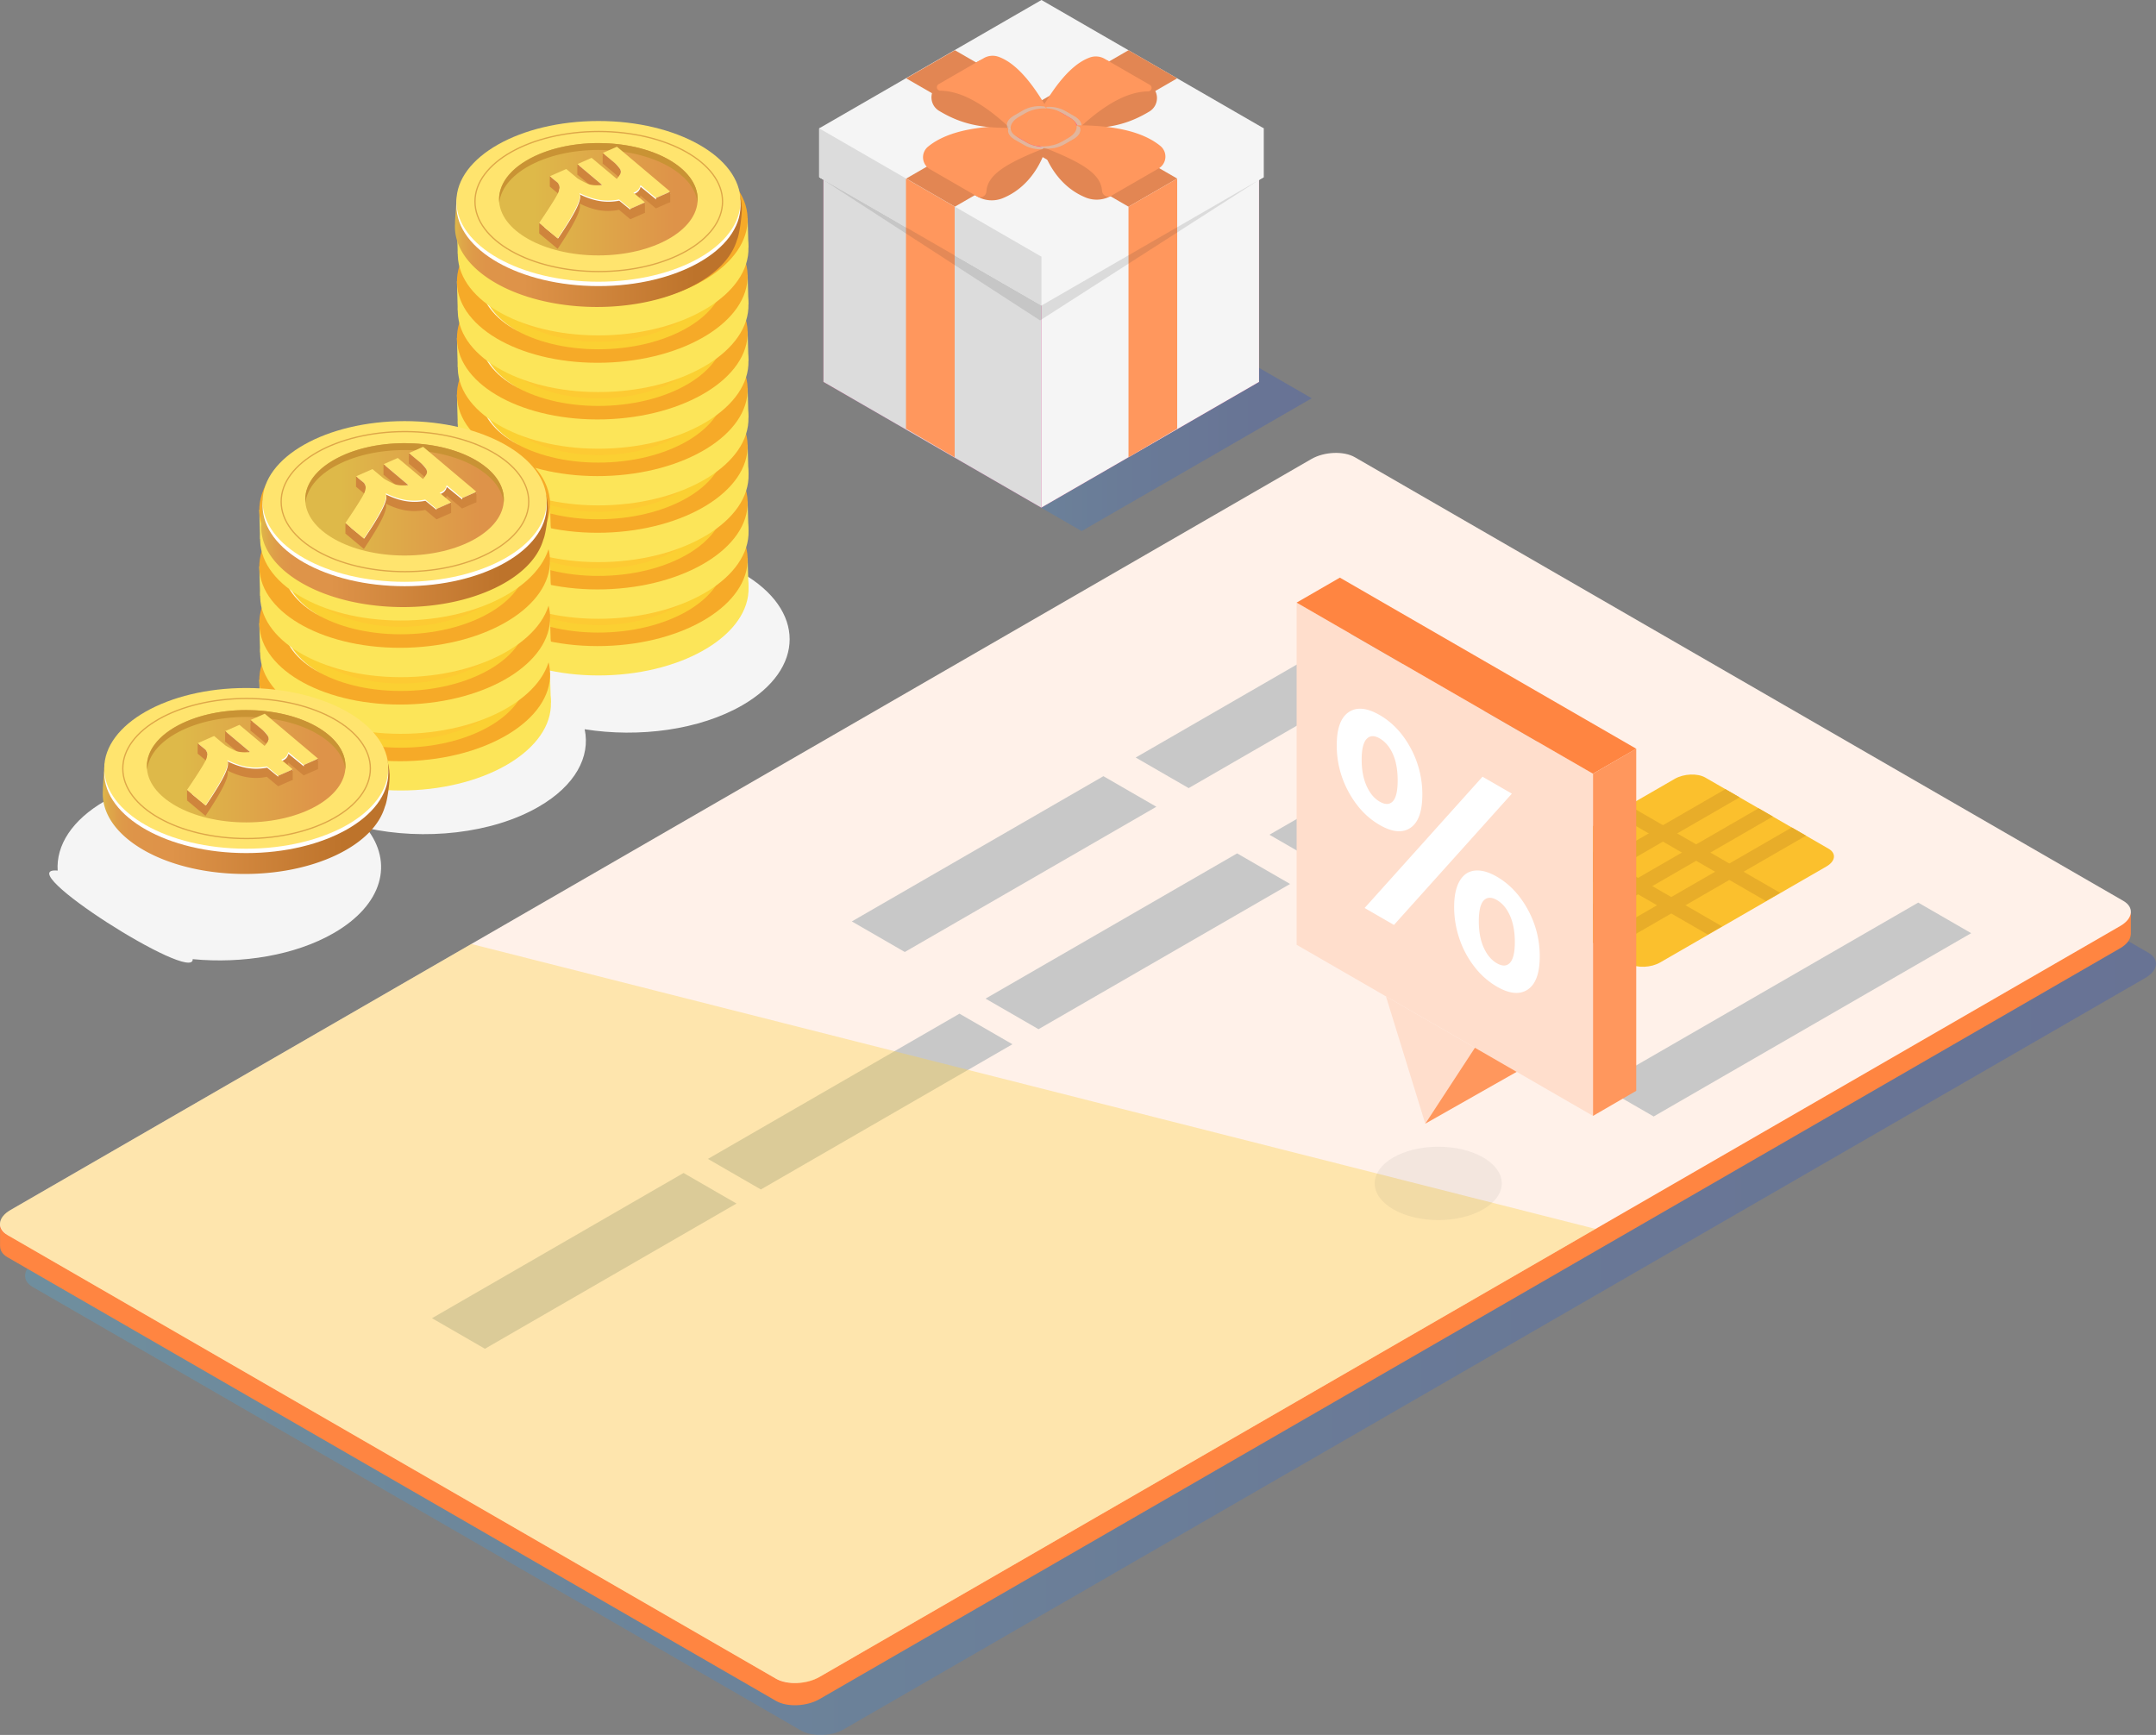 <svg xmlns="http://www.w3.org/2000/svg" xmlns:xlink="http://www.w3.org/1999/xlink" width="1946.735" height="1566.67" viewBox="0 0 1946.735 1566.67">
  <rect x="0" y="0" width="1946.735" height="1566.67" fill="#808080" stroke="none"/>
  <defs>
    <linearGradient id="linear-gradient" y1="0.5" x2="1" y2="0.5" gradientUnits="objectBoundingBox">
      <stop offset="0" stop-color="#3bbfff"/>
      <stop offset="0.291" stop-color="#2f93ef"/>
      <stop offset="0.603" stop-color="#246be1"/>
      <stop offset="0.85" stop-color="#1e52d9"/>
      <stop offset="1" stop-color="#1c49d6"/>
    </linearGradient>
    <linearGradient id="linear-gradient-2" x1="54.947" y1="-20.488" x2="55.876" y2="-20.488" gradientUnits="objectBoundingBox">
      <stop offset="0" stop-color="#fce559"/>
      <stop offset="1" stop-color="#f6aa28"/>
    </linearGradient>
    <linearGradient id="linear-gradient-3" x1="39.863" y1="-17.53" x2="40.829" y2="-17.53" xlink:href="#linear-gradient-2"/>
    <linearGradient id="linear-gradient-4" x1="3.044" y1="-4.581" x2="4.044" y2="-4.581" xlink:href="#linear-gradient-2"/>
    <linearGradient id="linear-gradient-5" x1="8.575" y1="-5.44" x2="8.575" y2="-4.216" xlink:href="#linear-gradient-2"/>
    <linearGradient id="linear-gradient-6" x1="9.187" y1="-5.401" x2="8.542" y2="-4.631" xlink:href="#linear-gradient-2"/>
    <linearGradient id="linear-gradient-7" x1="9.867" y1="-5.393" x2="10.398" y2="-6.34" gradientUnits="objectBoundingBox">
      <stop offset="0" stop-color="#fcd835"/>
      <stop offset="1" stop-color="#faa925"/>
    </linearGradient>
    <linearGradient id="linear-gradient-8" x1="11.029" y1="-6.16" x2="11.561" y2="-7.107" gradientUnits="objectBoundingBox">
      <stop offset="0" stop-color="#ffc533"/>
      <stop offset="1" stop-color="#f8ba26"/>
    </linearGradient>
    <linearGradient id="linear-gradient-9" x1="7.944" y1="-6.257" x2="8.954" y2="-6.257" xlink:href="#linear-gradient-7"/>
    <linearGradient id="linear-gradient-10" x1="55.046" y1="-20.487" x2="55.975" y2="-20.487" xlink:href="#linear-gradient-2"/>
    <linearGradient id="linear-gradient-11" x1="39.935" y1="-17.529" x2="40.901" y2="-17.529" xlink:href="#linear-gradient-2"/>
    <linearGradient id="linear-gradient-12" x1="3.049" y1="-4.581" x2="4.049" y2="-4.581" xlink:href="#linear-gradient-2"/>
    <linearGradient id="linear-gradient-13" x1="8.773" y1="-5.39" x2="8.773" y2="-4.166" xlink:href="#linear-gradient-2"/>
    <linearGradient id="linear-gradient-14" x1="9.392" y1="-5.35" x2="8.748" y2="-4.579" xlink:href="#linear-gradient-2"/>
    <linearGradient id="linear-gradient-15" x1="10.103" y1="-5.334" x2="10.634" y2="-6.28" xlink:href="#linear-gradient-7"/>
    <linearGradient id="linear-gradient-16" x1="11.294" y1="-6.093" x2="11.825" y2="-7.04" xlink:href="#linear-gradient-8"/>
    <linearGradient id="linear-gradient-17" x1="7.956" y1="-6.257" x2="8.966" y2="-6.257" xlink:href="#linear-gradient-7"/>
    <linearGradient id="linear-gradient-18" x1="55.145" y1="-20.487" x2="56.073" y2="-20.487" xlink:href="#linear-gradient-2"/>
    <linearGradient id="linear-gradient-19" x1="40.006" y1="-17.529" x2="40.973" y2="-17.529" xlink:href="#linear-gradient-2"/>
    <linearGradient id="linear-gradient-20" x1="3.055" y1="-4.581" x2="4.055" y2="-4.581" xlink:href="#linear-gradient-2"/>
    <linearGradient id="linear-gradient-21" x1="8.971" y1="-5.34" x2="8.971" y2="-4.116" xlink:href="#linear-gradient-2"/>
    <linearGradient id="linear-gradient-22" x1="9.597" y1="-5.298" x2="8.953" y2="-4.527" xlink:href="#linear-gradient-2"/>
    <linearGradient id="linear-gradient-23" x1="10.339" y1="-5.274" x2="10.87" y2="-6.22" xlink:href="#linear-gradient-7"/>
    <linearGradient id="linear-gradient-24" x1="11.558" y1="-6.026" x2="12.09" y2="-6.973" xlink:href="#linear-gradient-8"/>
    <linearGradient id="linear-gradient-25" x1="7.967" y1="-6.257" x2="8.977" y2="-6.257" xlink:href="#linear-gradient-7"/>
    <linearGradient id="linear-gradient-26" x1="55.244" y1="-20.486" x2="56.172" y2="-20.486" xlink:href="#linear-gradient-2"/>
    <linearGradient id="linear-gradient-27" x1="40.078" y1="-17.528" x2="41.044" y2="-17.528" xlink:href="#linear-gradient-2"/>
    <linearGradient id="linear-gradient-28" x1="3.06" y1="-4.581" x2="4.06" y2="-4.581" xlink:href="#linear-gradient-2"/>
    <linearGradient id="linear-gradient-29" x1="9.169" y1="-5.29" x2="9.169" y2="-4.065" xlink:href="#linear-gradient-2"/>
    <linearGradient id="linear-gradient-30" x1="9.802" y1="-5.246" x2="9.158" y2="-4.475" xlink:href="#linear-gradient-2"/>
    <linearGradient id="linear-gradient-31" x1="10.575" y1="-5.214" x2="11.106" y2="-6.161" xlink:href="#linear-gradient-7"/>
    <linearGradient id="linear-gradient-32" x1="11.823" y1="-5.96" x2="12.354" y2="-6.906" xlink:href="#linear-gradient-8"/>
    <linearGradient id="linear-gradient-33" x1="7.979" y1="-6.257" x2="8.989" y2="-6.257" xlink:href="#linear-gradient-7"/>
    <linearGradient id="linear-gradient-34" x1="55.342" y1="-20.486" x2="56.271" y2="-20.486" xlink:href="#linear-gradient-2"/>
    <linearGradient id="linear-gradient-35" x1="40.149" y1="-17.528" x2="41.116" y2="-17.528" xlink:href="#linear-gradient-2"/>
    <linearGradient id="linear-gradient-36" x1="3.066" y1="-4.581" x2="4.066" y2="-4.581" xlink:href="#linear-gradient-2"/>
    <linearGradient id="linear-gradient-37" x1="9.367" y1="-5.24" x2="9.367" y2="-4.015" xlink:href="#linear-gradient-2"/>
    <linearGradient id="linear-gradient-38" x1="10.007" y1="-5.194" x2="9.363" y2="-4.423" xlink:href="#linear-gradient-2"/>
    <linearGradient id="linear-gradient-39" x1="10.811" y1="-5.155" x2="11.342" y2="-6.101" xlink:href="#linear-gradient-7"/>
    <linearGradient id="linear-gradient-40" x1="12.087" y1="-5.893" x2="12.618" y2="-6.839" xlink:href="#linear-gradient-8"/>
    <linearGradient id="linear-gradient-41" x1="7.991" y1="-6.256" x2="9.001" y2="-6.256" xlink:href="#linear-gradient-7"/>
    <linearGradient id="linear-gradient-42" x1="55.441" y1="-20.485" x2="56.37" y2="-20.485" xlink:href="#linear-gradient-2"/>
    <linearGradient id="linear-gradient-43" x1="40.221" y1="-17.527" x2="41.188" y2="-17.527" xlink:href="#linear-gradient-2"/>
    <linearGradient id="linear-gradient-44" x1="3.071" y1="-4.58" x2="4.071" y2="-4.58" xlink:href="#linear-gradient-2"/>
    <linearGradient id="linear-gradient-45" x1="9.565" y1="-5.19" x2="9.565" y2="-3.965" xlink:href="#linear-gradient-2"/>
    <linearGradient id="linear-gradient-46" x1="10.213" y1="-5.142" x2="9.568" y2="-4.371" xlink:href="#linear-gradient-2"/>
    <linearGradient id="linear-gradient-47" x1="11.046" y1="-5.095" x2="11.578" y2="-6.041" xlink:href="#linear-gradient-7"/>
    <linearGradient id="linear-gradient-48" x1="12.351" y1="-5.826" x2="12.883" y2="-6.772" xlink:href="#linear-gradient-8"/>
    <linearGradient id="linear-gradient-49" x1="8.003" y1="-6.256" x2="9.013" y2="-6.256" xlink:href="#linear-gradient-7"/>
    <linearGradient id="linear-gradient-50" x1="55.54" y1="-20.485" x2="56.468" y2="-20.485" xlink:href="#linear-gradient-2"/>
    <linearGradient id="linear-gradient-51" x1="40.293" y1="-17.527" x2="41.259" y2="-17.527" xlink:href="#linear-gradient-2"/>
    <linearGradient id="linear-gradient-52" x1="3.077" y1="-4.58" x2="4.077" y2="-4.58" xlink:href="#linear-gradient-2"/>
    <linearGradient id="linear-gradient-53" x1="9.763" y1="-5.14" x2="9.763" y2="-3.915" xlink:href="#linear-gradient-2"/>
    <linearGradient id="linear-gradient-54" x1="10.418" y1="-5.09" x2="9.774" y2="-4.319" xlink:href="#linear-gradient-2"/>
    <linearGradient id="linear-gradient-55" x1="11.282" y1="-5.035" x2="11.814" y2="-5.982" xlink:href="#linear-gradient-7"/>
    <linearGradient id="linear-gradient-56" x1="12.616" y1="-5.759" x2="13.147" y2="-6.705" xlink:href="#linear-gradient-8"/>
    <linearGradient id="linear-gradient-57" x1="8.014" y1="-6.256" x2="9.024" y2="-6.256" xlink:href="#linear-gradient-7"/>
    <linearGradient id="linear-gradient-58" x1="54.752" y1="-20.625" x2="55.68" y2="-20.625" xlink:href="#linear-gradient-2"/>
    <linearGradient id="linear-gradient-59" x1="39.721" y1="-17.648" x2="40.687" y2="-17.648" xlink:href="#linear-gradient-2"/>
    <linearGradient id="linear-gradient-60" x1="3.033" y1="-4.614" x2="4.033" y2="-4.614" xlink:href="#linear-gradient-2"/>
    <linearGradient id="linear-gradient-61" x1="8.48" y1="-6.159" x2="8.48" y2="-4.934" xlink:href="#linear-gradient-2"/>
    <linearGradient id="linear-gradient-62" x1="9.088" y1="-6.146" x2="8.443" y2="-5.375" xlink:href="#linear-gradient-2"/>
    <linearGradient id="linear-gradient-63" x1="9.753" y1="-6.25" x2="10.285" y2="-7.196" xlink:href="#linear-gradient-7"/>
    <linearGradient id="linear-gradient-64" x1="10.902" y1="-7.12" x2="11.433" y2="-8.067" xlink:href="#linear-gradient-8"/>
    <linearGradient id="linear-gradient-65" x1="7.92" y1="-6.326" x2="8.93" y2="-6.326" xlink:href="#linear-gradient-7"/>
    <linearGradient id="linear-gradient-66" x1="54.851" y1="-20.624" x2="55.779" y2="-20.624" xlink:href="#linear-gradient-2"/>
    <linearGradient id="linear-gradient-67" x1="39.793" y1="-17.648" x2="40.759" y2="-17.648" xlink:href="#linear-gradient-2"/>
    <linearGradient id="linear-gradient-68" x1="3.039" y1="-4.614" x2="4.039" y2="-4.614" xlink:href="#linear-gradient-2"/>
    <linearGradient id="linear-gradient-69" x1="8.678" y1="-6.109" x2="8.678" y2="-4.884" xlink:href="#linear-gradient-2"/>
    <linearGradient id="linear-gradient-70" x1="9.293" y1="-6.094" x2="8.649" y2="-5.324" xlink:href="#linear-gradient-2"/>
    <linearGradient id="linear-gradient-71" x1="9.989" y1="-6.19" x2="10.52" y2="-7.137" xlink:href="#linear-gradient-7"/>
    <linearGradient id="linear-gradient-72" x1="11.166" y1="-7.053" x2="11.698" y2="-8" xlink:href="#linear-gradient-8"/>
    <linearGradient id="linear-gradient-73" x1="7.932" y1="-6.326" x2="8.942" y2="-6.326" xlink:href="#linear-gradient-7"/>
    <linearGradient id="linear-gradient-74" x1="54.949" y1="-20.624" x2="55.878" y2="-20.624" xlink:href="#linear-gradient-2"/>
    <linearGradient id="linear-gradient-75" x1="39.864" y1="-17.647" x2="40.831" y2="-17.647" xlink:href="#linear-gradient-2"/>
    <linearGradient id="linear-gradient-76" x1="3.044" y1="-4.614" x2="4.044" y2="-4.614" xlink:href="#linear-gradient-2"/>
    <linearGradient id="linear-gradient-77" x1="8.876" y1="-6.059" x2="8.876" y2="-4.834" xlink:href="#linear-gradient-2"/>
    <linearGradient id="linear-gradient-78" x1="9.498" y1="-6.043" x2="8.854" y2="-5.272" xlink:href="#linear-gradient-2"/>
    <linearGradient id="linear-gradient-79" x1="10.225" y1="-6.13" x2="10.756" y2="-7.077" xlink:href="#linear-gradient-7"/>
    <linearGradient id="linear-gradient-80" x1="11.431" y1="-6.986" x2="11.962" y2="-7.933" xlink:href="#linear-gradient-8"/>
    <linearGradient id="linear-gradient-81" x1="7.944" y1="-6.326" x2="8.954" y2="-6.326" xlink:href="#linear-gradient-7"/>
    <linearGradient id="linear-gradient-82" x1="55.048" y1="-20.623" x2="55.977" y2="-20.623" xlink:href="#linear-gradient-2"/>
    <linearGradient id="linear-gradient-83" x1="39.936" y1="-17.647" x2="40.902" y2="-17.647" xlink:href="#linear-gradient-2"/>
    <linearGradient id="linear-gradient-84" x1="3.05" y1="-4.614" x2="4.05" y2="-4.614" xlink:href="#linear-gradient-2"/>
    <linearGradient id="linear-gradient-85" x1="9.074" y1="-6.009" x2="9.074" y2="-4.784" xlink:href="#linear-gradient-2"/>
    <linearGradient id="linear-gradient-86" x1="9.703" y1="-5.991" x2="9.059" y2="-5.22" xlink:href="#linear-gradient-2"/>
    <linearGradient id="linear-gradient-87" x1="10.461" y1="-6.071" x2="10.992" y2="-7.017" xlink:href="#linear-gradient-7"/>
    <linearGradient id="linear-gradient-88" x1="11.695" y1="-6.919" x2="12.227" y2="-7.866" xlink:href="#linear-gradient-8"/>
    <linearGradient id="linear-gradient-89" x1="7.956" y1="-6.325" x2="8.966" y2="-6.325" xlink:href="#linear-gradient-7"/>
    <linearGradient id="linear-gradient-91" y1="0.5" x2="1" y2="0.5" gradientUnits="objectBoundingBox">
      <stop offset="0" stop-color="#deb949"/>
      <stop offset="0.001" stop-color="#deb849"/>
      <stop offset="0.028" stop-color="#dea749"/>
      <stop offset="0.062" stop-color="#de9b49"/>
      <stop offset="0.11" stop-color="#de9449"/>
      <stop offset="0.242" stop-color="#de9349"/>
      <stop offset="0.839" stop-color="#bd732b"/>
    </linearGradient>
    <linearGradient id="linear-gradient-92" y1="0.5" x2="1" y2="0.5" gradientUnits="objectBoundingBox">
      <stop offset="0.172" stop-color="#deb949"/>
      <stop offset="0.882" stop-color="#de9349"/>
    </linearGradient>
  </defs>
  <g id="img_spend_save" transform="translate(-5300.385 -4854.771)">
    <path id="Path_133652" data-name="Path 133652" d="M1332.6,736.383c-57.051-32.938-149.55-32.938-206.6,0-33.12,19.121-46.972,45.137-41.639,70.045-49.041-7.815-103.755-.618-142.3,21.635-44.441,25.658-54.253,63.731-29.459,94.879-52.169-11.5-113.444-5.136-155.485,19.136-29.941,17.286-44.141,40.209-42.656,62.852-44.934-4.306,123.4,102.61,121.917,79.966,44.933,4.306,92.677-3.523,127.341-23.536,44.44-25.658,54.253-63.732,29.459-94.88,52.169,11.5,113.444,5.136,155.484-19.136,33.12-19.121,46.972-45.137,41.639-70.045,49.041,7.815,103.755.618,142.3-21.635C1389.655,822.726,1389.656,769.322,1332.6,736.383Z" transform="translate(4638 4636)" fill="#f5f5f5" style="mix-blend-mode: multiply;isolation: isolate"/>
    <g id="Group_31467" data-name="Group 31467" transform="translate(4638 4636)">
      <path id="Path_133635" data-name="Path 133635" d="M2602.318,1079.146,1908.437,678.533c-10.076-5.817-27.674-5.088-39.308,1.629l-758.472,437.9h0l-417.429,241c-5.308,3.065-8.007,7.063-8.11,11.079-.4,4.023,1.81,7.919,6.749,10.771l693.882,400.614c4.809,2.776,11.336,4.044,18.107,3.9.184,0,.369-.006.553-.008s.363-.007.545-.015c6.77-.135,13.473-1.677,18.641-4.661l1.462-.844h0l181.8-104.961,518.906-299.59h0L2599.5,1101.84C2611.13,1095.123,2612.394,1084.962,2602.318,1079.146Z" opacity="0.24" fill="url(#linear-gradient)" style="mix-blend-mode: multiply;isolation: isolate"/>
      <g id="Group_31470" data-name="Group 31470">
        <path id="Path_133636" data-name="Path 133636" d="M2586.4,1042.621l-20,2.055L1885.755,651.709c-10.076-5.817-27.673-5.088-39.308,1.629L677.342,1328.321l-14.915-3.45v18.93l.062.041c-.163,3.835,1.973,7.525,6.7,10.253l693.882,400.613c10.075,5.816,27.674,5.087,39.308-1.63l1174.438-678.062c6.122-3.535,9.288-8.016,9.526-12.322l.055-.023Z" fill="#ff8541"/>
        <g id="Group_31469" data-name="Group 31469">
          <path id="Path_133637" data-name="Path 133637" d="M672.009,1311.36,1846.447,633.3c11.634-6.717,29.233-7.447,39.308-1.63l693.882,400.613c10.075,5.817,8.811,15.977-2.823,22.694L1402.376,1733.037c-11.634,6.717-29.233,7.447-39.308,1.63L669.186,1334.054C659.111,1328.237,660.375,1318.076,672.009,1311.36Z" fill="#fff1e9"/>
          <g id="Group_31467-2" data-name="Group 31467">
            <path id="Path_133638" data-name="Path 133638" d="M2024.388,1008.794l150.172-86.7c8.188-4.727,20.573-5.24,27.663-1.147l111.33,64.276c7.09,4.094,6.2,11.244-1.987,15.971l-150.172,86.7c-8.188,4.727-20.573,5.24-27.664,1.147L2022.4,1024.766C2015.311,1020.672,2016.2,1013.522,2024.388,1008.794Z" fill="#fbc02d"/>
            <path id="Path_133639" data-name="Path 133639" d="M2100.424,1069.812l179.823-103.821,12.844,7.416-179.823,103.821Z" fill="#e8ad29"/>
            <path id="Path_133640" data-name="Path 133640" d="M2133.012,946.08l136.649,78.894-12.844,7.416L2120.168,953.5Z" fill="#e8ad29"/>
            <path id="Path_133641" data-name="Path 133641" d="M2080.564,976.361l136.649,78.895-12.845,7.416-136.649-78.894Z" fill="#e8ad29"/>
            <path id="Path_133642" data-name="Path 133642" d="M2070.454,1052.509l179.822-103.82,12.844,7.415L2083.3,1059.925Z" fill="#e8ad29"/>
            <path id="Path_133643" data-name="Path 133643" d="M2040.484,1035.206l179.822-103.82,12.844,7.416-179.822,103.82Z" fill="#e8ad29"/>
          </g>
          <g id="Group_31468" data-name="Group 31468">
            <path id="Path_133644" data-name="Path 133644" d="M1808.6,972.553,2035.761,841.4l47.82,27.609-227.158,131.15Z" fill="#c8c8c8"/>
            <path id="Path_133645" data-name="Path 133645" d="M1552.283,1120.541l227.158-131.15L1827.261,1017,1600.1,1148.15Z" fill="#c8c8c8"/>
            <path id="Path_133646" data-name="Path 133646" d="M1301.577,1265.286l227.158-131.15,47.82,27.609L1349.4,1292.895Z" fill="#c8c8c8"/>
            <path id="Path_133647" data-name="Path 133647" d="M1052.429,1409.131l227.158-131.15,47.821,27.609L1100.249,1436.74Z" fill="#c8c8c8"/>
          </g>
          <path id="Path_133648" data-name="Path 133648" d="M1687.856,902.84l227.158-131.149,47.821,27.609L1735.677,930.449Z" fill="#c8c8c8"/>
          <path id="Path_133649" data-name="Path 133649" d="M1431.536,1050.827l227.158-131.15,47.821,27.609-227.158,131.15Z" fill="#c8c8c8"/>
          <path id="Path_133650" data-name="Path 133650" d="M2107.721,1199.364l286.7-165.529,47.821,27.609-286.7,165.529Z" fill="#c8c8c8"/>
          <path id="Path_133651" data-name="Path 133651" d="M1400.914,1733.881l702.164-405.394L1087.976,1071.2l-417.43,241c-10.826,6.25-10.826,16.384,0,22.635l691.161,399.042C1372.534,1740.132,1390.087,1740.132,1400.914,1733.881Z" fill="#fcd147" opacity="0.37" style="mix-blend-mode: screen;isolation: isolate"/>
        </g>
      </g>
    </g>
    <g id="Group_31558" data-name="Group 31558" transform="translate(4830 4504)">
      <g id="Group_31527" data-name="Group 31527">
        <path id="Path_133733" data-name="Path 133733" d="M882.95,860.581l.746,26.551,13.812,10.314-.974-34.664Z" fill="url(#linear-gradient-2)"/>
        <g id="Group_31523" data-name="Group 31523">
          <path id="Path_133734" data-name="Path 133734" d="M1145.444,854.661l.743,26.44-16.367,16.088-3.7-39.754Z" fill="url(#linear-gradient-3)"/>
          <ellipse id="Ellipse_1040" data-name="Ellipse 1040" cx="131.279" cy="75.794" rx="131.279" ry="75.794" transform="matrix(1, -0.028, 0.028, 1, 881.604, 812.712)" fill="url(#linear-gradient-4)"/>
          <ellipse id="Ellipse_1041" data-name="Ellipse 1041" cx="131.278" cy="75.794" rx="131.278" ry="75.794" transform="translate(880.861 786.275) rotate(-1.61)" fill="url(#linear-gradient-5)"/>
          <ellipse id="Ellipse_1042" data-name="Ellipse 1042" cx="126.661" cy="73.128" rx="126.661" ry="73.128" transform="matrix(1, -0.028, 0.028, 1, 885.551, 788.811)" fill="url(#linear-gradient-6)"/>
          <ellipse id="Ellipse_1043" data-name="Ellipse 1043" cx="110.169" cy="63.606" rx="110.169" ry="63.606" transform="translate(902.305 797.866) rotate(-1.611)" opacity="0.82" fill="url(#linear-gradient-7)" style="mix-blend-mode: multiply;isolation: isolate"/>
          <path id="Path_133735" data-name="Path 133735" d="M936.979,816.6c42-25.85,111.022-27.964,154.781-4.883-.312-.173-.619-.348-.936-.519-43.7-23.621-113.432-21.661-155.74,4.378s-41.178,66.3,2.527,89.917c.317.171.639.336.959.505C895.795,882.315,894.977,842.455,936.979,816.6Z" fill="#fff" opacity="0.82" style="mix-blend-mode: screen;isolation: isolate"/>
          <ellipse id="Ellipse_1044" data-name="Ellipse 1044" cx="98.294" cy="56.75" rx="98.294" ry="56.75" transform="matrix(1, -0.028, 0.028, 1, 914.367, 804.385)" opacity="0.59" fill="url(#linear-gradient-8)" style="mix-blend-mode: screen;isolation: isolate"/>
        </g>
        <path id="Path_133736" data-name="Path 133736" d="M1038.868,847.458l.118,4.179,6.38,2.84-1.135-5.381Z" fill="#faa925" opacity="0.82"/>
        <path id="Path_133737" data-name="Path 133737" d="M1074.772,826.091l.118,4.179-4.3,2.586-3.1-2.321Z" fill="#faa925"/>
        <g id="Group_31524" data-name="Group 31524" opacity="0.82">
          <path id="Path_133738" data-name="Path 133738" d="M953.444,891.884l9.19-5.631q-10.527-7.285-8.846-14.246t14.582-14.839l3.384-2.072,22.014,11.978-2.577,1.591q-9.5,5.807-3.555,9.036a9.57,9.57,0,0,0,5.748.991,15.042,15.042,0,0,0,6.288-2.208c1.442-.879,2.264-2.9,2.491-6.054l-.4-20.815q-.258-11.4,11.16-18.371,8.3-5.093,20.26-5.864a55.483,55.483,0,0,1,23.281,3.5l7.483-4.566,10.941,5.954-7.28,4.444q9.2,6.518,7.812,14.053t-13.852,15.157l-22.584-12.287,5.11-3.272a2.627,2.627,0,0,0,1.32-2.739,3.93,3.93,0,0,0-2.25-2.686,10.7,10.7,0,0,0-5.089-1.245,9.152,9.152,0,0,0-4.977,1.25c-2.059,1.256-3.018,4.264-2.861,9l.7,20.032a16.886,16.886,0,0,1-2.959,10.043,27.5,27.5,0,0,1-8.769,8.169,43.156,43.156,0,0,1-13.184,5.221,53.649,53.649,0,0,1-16.008.991,52.9,52.9,0,0,1-16.544-4.107l-9.075,5.54Z" fill="url(#linear-gradient-9)"/>
        </g>
        <g id="Group_31526" data-name="Group 31526">
          <g id="Group_31525" data-name="Group 31525">
            <path id="Path_133739" data-name="Path 133739" d="M953.327,887.705l9.189-5.631q-10.527-7.285-8.846-14.246t14.582-14.84l3.385-2.071L993.651,862.9l-2.577,1.59q-9.5,5.807-3.555,9.037a9.578,9.578,0,0,0,5.748.99,15.025,15.025,0,0,0,6.287-2.208c1.443-.878,2.265-2.9,2.491-6.054l-.4-20.814q-.258-11.4,11.16-18.371,8.305-5.093,20.26-5.864a55.487,55.487,0,0,1,23.282,3.5l7.482-4.565,10.941,5.954-7.279,4.444q9.2,6.516,7.811,14.053t-13.851,15.156l-22.585-12.286,5.11-3.272a2.627,2.627,0,0,0,1.321-2.74,3.929,3.929,0,0,0-2.251-2.685,10.711,10.711,0,0,0-5.089-1.246,9.142,9.142,0,0,0-4.976,1.251c-2.059,1.256-3.018,4.264-2.862,9l.7,20.032a16.893,16.893,0,0,1-2.959,10.043,27.5,27.5,0,0,1-8.77,8.169,43.155,43.155,0,0,1-13.184,5.221,53.642,53.642,0,0,1-16.008.991,52.9,52.9,0,0,1-16.544-4.108l-9.075,5.541Z" fill="#ffe169"/>
          </g>
        </g>
        <path id="Path_133740" data-name="Path 133740" d="M964.283,893.654l.278,4.175-11.117-5.944-.117-4.18Z" fill="#faa925"/>
      </g>
      <g id="Group_31532" data-name="Group 31532">
        <path id="Path_133741" data-name="Path 133741" d="M882.95,809.414l.746,26.551,13.812,10.314-.974-34.663Z" fill="url(#linear-gradient-10)"/>
        <g id="Group_31528" data-name="Group 31528">
          <path id="Path_133742" data-name="Path 133742" d="M1145.444,803.494l.743,26.44-16.367,16.088-3.7-39.754Z" fill="url(#linear-gradient-11)"/>
          <ellipse id="Ellipse_1045" data-name="Ellipse 1045" cx="131.279" cy="75.794" rx="131.279" ry="75.794" transform="matrix(1, -0.028, 0.028, 1, 881.604, 761.545)" fill="url(#linear-gradient-12)"/>
          <ellipse id="Ellipse_1046" data-name="Ellipse 1046" cx="131.279" cy="75.794" rx="131.279" ry="75.794" transform="translate(880.861 735.108) rotate(-1.61)" fill="url(#linear-gradient-13)"/>
          <ellipse id="Ellipse_1047" data-name="Ellipse 1047" cx="126.661" cy="73.128" rx="126.661" ry="73.128" transform="matrix(1, -0.028, 0.028, 1, 885.551, 737.644)" fill="url(#linear-gradient-14)"/>
          <ellipse id="Ellipse_1048" data-name="Ellipse 1048" cx="110.169" cy="63.606" rx="110.169" ry="63.606" transform="translate(902.305 746.699) rotate(-1.611)" opacity="0.82" fill="url(#linear-gradient-15)" style="mix-blend-mode: multiply;isolation: isolate"/>
          <path id="Path_133743" data-name="Path 133743" d="M936.979,765.438c42-25.85,111.022-27.964,154.781-4.883-.312-.173-.619-.348-.936-.519-43.7-23.621-113.432-21.661-155.74,4.378s-41.178,66.3,2.527,89.917c.317.171.639.336.959.505C895.795,831.148,894.977,791.288,936.979,765.438Z" fill="#fff" opacity="0.82" style="mix-blend-mode: screen;isolation: isolate"/>
          <ellipse id="Ellipse_1049" data-name="Ellipse 1049" cx="98.294" cy="56.75" rx="98.294" ry="56.75" transform="matrix(1, -0.028, 0.028, 1, 914.367, 753.218)" opacity="0.59" fill="url(#linear-gradient-16)" style="mix-blend-mode: screen;isolation: isolate"/>
        </g>
        <path id="Path_133744" data-name="Path 133744" d="M1038.868,796.291l.118,4.179,6.38,2.84-1.135-5.381Z" fill="#faa925" opacity="0.82"/>
        <path id="Path_133745" data-name="Path 133745" d="M1074.772,774.924l.118,4.179-4.3,2.585-3.1-2.321Z" fill="#faa925"/>
        <g id="Group_31529" data-name="Group 31529" opacity="0.82">
          <path id="Path_133746" data-name="Path 133746" d="M953.444,840.717l9.19-5.631q-10.527-7.284-8.846-14.246T968.37,806l3.384-2.072,22.014,11.979-2.577,1.59q-9.5,5.807-3.555,9.036a9.57,9.57,0,0,0,5.748.991,15.042,15.042,0,0,0,6.288-2.208c1.442-.878,2.264-2.9,2.491-6.054l-.4-20.814q-.258-11.4,11.16-18.372,8.3-5.093,20.26-5.864a55.482,55.482,0,0,1,23.281,3.5l7.483-4.566,10.941,5.955-7.28,4.443q9.2,6.518,7.812,14.053t-13.852,15.157l-22.584-12.286,5.11-3.272a2.629,2.629,0,0,0,1.32-2.74,3.93,3.93,0,0,0-2.25-2.686,10.7,10.7,0,0,0-5.089-1.245,9.152,9.152,0,0,0-4.977,1.25c-2.059,1.257-3.018,4.264-2.861,9l.7,20.032a16.886,16.886,0,0,1-2.959,10.043,27.5,27.5,0,0,1-8.769,8.169,43.156,43.156,0,0,1-13.184,5.221,53.647,53.647,0,0,1-16.008.991,52.871,52.871,0,0,1-16.544-4.107l-9.075,5.54Z" fill="url(#linear-gradient-17)"/>
        </g>
        <g id="Group_31531" data-name="Group 31531">
          <g id="Group_31530" data-name="Group 31530">
            <path id="Path_133747" data-name="Path 133747" d="M953.327,836.538l9.189-5.631q-10.527-7.285-8.846-14.246t14.582-14.84l3.385-2.071,22.014,11.978-2.577,1.591q-9.5,5.807-3.555,9.036a9.578,9.578,0,0,0,5.748.991,15.026,15.026,0,0,0,6.287-2.209c1.443-.878,2.265-2.9,2.491-6.054l-.4-20.814q-.258-11.4,11.16-18.371,8.305-5.093,20.26-5.864a55.5,55.5,0,0,1,23.282,3.5l7.482-4.565,10.941,5.954-7.279,4.444q9.2,6.516,7.811,14.053t-13.851,15.157l-22.585-12.287,5.11-3.272a2.627,2.627,0,0,0,1.321-2.74,3.929,3.929,0,0,0-2.251-2.685,10.711,10.711,0,0,0-5.089-1.246,9.142,9.142,0,0,0-4.976,1.251c-2.059,1.256-3.018,4.264-2.862,9l.7,20.032a16.893,16.893,0,0,1-2.959,10.043,27.5,27.5,0,0,1-8.77,8.169,43.155,43.155,0,0,1-13.184,5.221,53.642,53.642,0,0,1-16.008.991,52.9,52.9,0,0,1-16.544-4.107l-9.075,5.54Z" fill="#ffe169"/>
          </g>
        </g>
        <path id="Path_133748" data-name="Path 133748" d="M964.283,842.487l.278,4.175-11.117-5.944-.117-4.18Z" fill="#faa925"/>
      </g>
      <g id="Group_31537" data-name="Group 31537">
        <path id="Path_133749" data-name="Path 133749" d="M882.95,758.247,883.7,784.8l13.812,10.314-.974-34.664Z" fill="url(#linear-gradient-18)"/>
        <g id="Group_31533" data-name="Group 31533">
          <path id="Path_133750" data-name="Path 133750" d="M1145.444,752.328l.743,26.44-16.367,16.088-3.7-39.754Z" fill="url(#linear-gradient-19)"/>
          <ellipse id="Ellipse_1050" data-name="Ellipse 1050" cx="131.279" cy="75.794" rx="131.279" ry="75.794" transform="matrix(1, -0.028, 0.028, 1, 881.604, 710.378)" fill="url(#linear-gradient-20)"/>
          <ellipse id="Ellipse_1051" data-name="Ellipse 1051" cx="131.279" cy="75.794" rx="131.279" ry="75.794" transform="translate(880.861 683.941) rotate(-1.61)" fill="url(#linear-gradient-21)"/>
          <ellipse id="Ellipse_1052" data-name="Ellipse 1052" cx="126.661" cy="73.128" rx="126.661" ry="73.128" transform="matrix(1, -0.028, 0.028, 1, 885.551, 686.477)" fill="url(#linear-gradient-22)"/>
          <ellipse id="Ellipse_1053" data-name="Ellipse 1053" cx="110.169" cy="63.606" rx="110.169" ry="63.606" transform="translate(902.305 695.532) rotate(-1.611)" opacity="0.82" fill="url(#linear-gradient-23)" style="mix-blend-mode: multiply;isolation: isolate"/>
          <path id="Path_133751" data-name="Path 133751" d="M936.979,714.271c42-25.85,111.022-27.964,154.781-4.883-.312-.173-.619-.348-.936-.519-43.7-23.621-113.432-21.661-155.74,4.378s-41.178,66.3,2.527,89.917c.317.171.639.336.959.505C895.795,779.981,894.977,740.121,936.979,714.271Z" fill="#fff" opacity="0.82" style="mix-blend-mode: screen;isolation: isolate"/>
          <ellipse id="Ellipse_1054" data-name="Ellipse 1054" cx="98.294" cy="56.75" rx="98.294" ry="56.75" transform="matrix(1, -0.028, 0.028, 1, 914.367, 702.051)" opacity="0.59" fill="url(#linear-gradient-24)" style="mix-blend-mode: screen;isolation: isolate"/>
        </g>
        <path id="Path_133752" data-name="Path 133752" d="M1038.868,745.124l.118,4.179,6.38,2.84-1.135-5.381Z" fill="#faa925" opacity="0.82"/>
        <path id="Path_133753" data-name="Path 133753" d="M1074.772,723.758l.118,4.179-4.3,2.585-3.1-2.321Z" fill="#faa925"/>
        <g id="Group_31534" data-name="Group 31534" opacity="0.82">
          <path id="Path_133754" data-name="Path 133754" d="M953.444,789.55l9.19-5.631q-10.527-7.284-8.846-14.246t14.582-14.839l3.384-2.072,22.014,11.979-2.577,1.59q-9.5,5.807-3.555,9.036a9.57,9.57,0,0,0,5.748.991,15.042,15.042,0,0,0,6.288-2.208c1.442-.878,2.264-2.9,2.491-6.054l-.4-20.814q-.258-11.4,11.16-18.372,8.3-5.092,20.26-5.864a55.483,55.483,0,0,1,23.281,3.5l7.483-4.565,10.941,5.954-7.28,4.443q9.2,6.517,7.812,14.053-1.4,7.551-13.852,15.157L1038.986,749.3l5.11-3.272a2.629,2.629,0,0,0,1.32-2.74,3.932,3.932,0,0,0-2.25-2.686,10.725,10.725,0,0,0-5.089-1.245,9.144,9.144,0,0,0-4.977,1.251c-2.059,1.256-3.018,4.263-2.861,9l.7,20.032a16.886,16.886,0,0,1-2.959,10.043,27.491,27.491,0,0,1-8.769,8.169,43.156,43.156,0,0,1-13.184,5.221,53.613,53.613,0,0,1-16.008.991,52.871,52.871,0,0,1-16.544-4.107L964.4,795.5Z" fill="url(#linear-gradient-25)"/>
        </g>
        <g id="Group_31536" data-name="Group 31536">
          <g id="Group_31535" data-name="Group 31535">
            <path id="Path_133755" data-name="Path 133755" d="M953.327,785.371l9.189-5.631q-10.527-7.285-8.846-14.246t14.582-14.84l3.385-2.071,22.014,11.978-2.577,1.591q-9.5,5.807-3.555,9.036a9.578,9.578,0,0,0,5.748.991,15.038,15.038,0,0,0,6.287-2.208c1.443-.879,2.265-2.9,2.491-6.054l-.4-20.814q-.258-11.4,11.16-18.372,8.305-5.093,20.26-5.864a55.5,55.5,0,0,1,23.282,3.5l7.482-4.565,10.941,5.954-7.279,4.444q9.2,6.516,7.811,14.053t-13.851,15.157l-22.585-12.287,5.11-3.272a2.627,2.627,0,0,0,1.321-2.739,3.929,3.929,0,0,0-2.251-2.686,10.71,10.71,0,0,0-5.089-1.246,9.151,9.151,0,0,0-4.976,1.251c-2.059,1.257-3.018,4.264-2.862,9l.7,20.032a16.893,16.893,0,0,1-2.959,10.043,27.5,27.5,0,0,1-8.77,8.169,43.156,43.156,0,0,1-13.184,5.221,53.644,53.644,0,0,1-16.008.991,52.9,52.9,0,0,1-16.544-4.107l-9.075,5.54Z" fill="#ffe169"/>
          </g>
        </g>
        <path id="Path_133756" data-name="Path 133756" d="M964.283,791.32l.278,4.175-11.117-5.944-.117-4.18Z" fill="#faa925"/>
      </g>
      <g id="Group_31542" data-name="Group 31542">
        <path id="Path_133757" data-name="Path 133757" d="M882.95,707.08l.746,26.551,13.812,10.315-.974-34.664Z" fill="url(#linear-gradient-26)"/>
        <g id="Group_31538" data-name="Group 31538">
          <path id="Path_133758" data-name="Path 133758" d="M1145.444,701.161l.743,26.44-16.367,16.088-3.7-39.754Z" fill="url(#linear-gradient-27)"/>
          <ellipse id="Ellipse_1055" data-name="Ellipse 1055" cx="131.279" cy="75.794" rx="131.279" ry="75.794" transform="translate(881.604 659.211) rotate(-1.61)" fill="url(#linear-gradient-28)"/>
          <ellipse id="Ellipse_1056" data-name="Ellipse 1056" cx="131.279" cy="75.794" rx="131.279" ry="75.794" transform="translate(880.861 632.775) rotate(-1.61)" fill="url(#linear-gradient-29)"/>
          <ellipse id="Ellipse_1057" data-name="Ellipse 1057" cx="126.661" cy="73.128" rx="126.661" ry="73.128" transform="matrix(1, -0.028, 0.028, 1, 885.551, 635.31)" fill="url(#linear-gradient-30)"/>
          <ellipse id="Ellipse_1058" data-name="Ellipse 1058" cx="110.169" cy="63.606" rx="110.169" ry="63.606" transform="translate(902.305 644.365) rotate(-1.611)" opacity="0.82" fill="url(#linear-gradient-31)" style="mix-blend-mode: multiply;isolation: isolate"/>
          <path id="Path_133759" data-name="Path 133759" d="M936.979,663.1c42-25.85,111.022-27.965,154.781-4.884-.312-.173-.619-.348-.936-.519-43.7-23.621-113.432-21.661-155.74,4.378s-41.178,66.3,2.527,89.917c.317.171.639.336.959.505C895.795,728.814,894.977,688.954,936.979,663.1Z" fill="#fff" opacity="0.82" style="mix-blend-mode: screen;isolation: isolate"/>
          <ellipse id="Ellipse_1059" data-name="Ellipse 1059" cx="98.294" cy="56.75" rx="98.294" ry="56.75" transform="matrix(1, -0.028, 0.028, 1, 914.367, 650.884)" opacity="0.59" fill="url(#linear-gradient-32)" style="mix-blend-mode: screen;isolation: isolate"/>
        </g>
        <path id="Path_133760" data-name="Path 133760" d="M1038.868,693.958l.118,4.179,6.38,2.84-1.135-5.381Z" fill="#faa925" opacity="0.82"/>
        <path id="Path_133761" data-name="Path 133761" d="M1074.772,672.591l.118,4.179-4.3,2.585-3.1-2.321Z" fill="#faa925"/>
        <g id="Group_31539" data-name="Group 31539" opacity="0.82">
          <path id="Path_133762" data-name="Path 133762" d="M953.444,738.383l9.19-5.631q-10.527-7.284-8.846-14.246t14.582-14.839l3.384-2.071,22.014,11.978-2.577,1.59q-9.5,5.806-3.555,9.036a9.57,9.57,0,0,0,5.748.991,15.041,15.041,0,0,0,6.288-2.208c1.442-.878,2.264-2.9,2.491-6.054l-.4-20.814q-.258-11.4,11.16-18.372,8.3-5.092,20.26-5.863a55.467,55.467,0,0,1,23.281,3.5l7.483-4.565,10.941,5.954-7.28,4.443q9.2,6.517,7.812,14.053-1.4,7.551-13.852,15.157l-22.584-12.286,5.11-3.272a2.629,2.629,0,0,0,1.32-2.74,3.928,3.928,0,0,0-2.25-2.685,10.714,10.714,0,0,0-5.089-1.246,9.144,9.144,0,0,0-4.977,1.251c-2.059,1.256-3.018,4.263-2.861,9l.7,20.033a16.886,16.886,0,0,1-2.959,10.042,27.5,27.5,0,0,1-8.769,8.17,43.18,43.18,0,0,1-13.184,5.22,53.615,53.615,0,0,1-16.008.991,52.871,52.871,0,0,1-16.544-4.107l-9.075,5.54Z" fill="url(#linear-gradient-33)"/>
        </g>
        <g id="Group_31541" data-name="Group 31541">
          <g id="Group_31540" data-name="Group 31540">
            <path id="Path_133763" data-name="Path 133763" d="M953.327,734.2l9.189-5.631q-10.527-7.285-8.846-14.246t14.582-14.839l3.385-2.072L993.651,709.4l-2.577,1.59q-9.5,5.807-3.555,9.036a9.578,9.578,0,0,0,5.748.991,15.038,15.038,0,0,0,6.287-2.208c1.443-.878,2.265-2.9,2.491-6.054l-.4-20.814q-.258-11.4,11.16-18.372,8.305-5.093,20.26-5.864a55.5,55.5,0,0,1,23.282,3.5l7.482-4.565,10.941,5.955-7.279,4.443q9.2,6.516,7.811,14.053t-13.851,15.157l-22.585-12.286,5.11-3.273a2.627,2.627,0,0,0,1.321-2.739,3.931,3.931,0,0,0-2.251-2.686,10.7,10.7,0,0,0-5.089-1.245,9.151,9.151,0,0,0-4.976,1.25c-2.059,1.257-3.018,4.264-2.862,9l.7,20.032a16.893,16.893,0,0,1-2.959,10.043,27.5,27.5,0,0,1-8.77,8.169,43.156,43.156,0,0,1-13.184,5.221,53.642,53.642,0,0,1-16.008.991,52.9,52.9,0,0,1-16.544-4.107l-9.075,5.54Z" fill="#ffe169"/>
          </g>
        </g>
        <path id="Path_133764" data-name="Path 133764" d="M964.283,740.153l.278,4.175-11.117-5.944-.117-4.18Z" fill="#faa925"/>
      </g>
      <g id="Group_31547" data-name="Group 31547">
        <path id="Path_133765" data-name="Path 133765" d="M882.95,655.913l.746,26.551,13.812,10.314-.974-34.664Z" fill="url(#linear-gradient-34)"/>
        <g id="Group_31543" data-name="Group 31543">
          <path id="Path_133766" data-name="Path 133766" d="M1145.444,649.994l.743,26.44-16.367,16.088-3.7-39.754Z" fill="url(#linear-gradient-35)"/>
          <ellipse id="Ellipse_1060" data-name="Ellipse 1060" cx="131.279" cy="75.794" rx="131.279" ry="75.794" transform="translate(881.604 608.044) rotate(-1.61)" fill="url(#linear-gradient-36)"/>
          <ellipse id="Ellipse_1061" data-name="Ellipse 1061" cx="131.279" cy="75.794" rx="131.279" ry="75.794" transform="translate(880.861 581.608) rotate(-1.61)" fill="url(#linear-gradient-37)"/>
          <ellipse id="Ellipse_1062" data-name="Ellipse 1062" cx="126.661" cy="73.128" rx="126.661" ry="73.128" transform="matrix(1, -0.028, 0.028, 1, 885.551, 584.144)" fill="url(#linear-gradient-38)"/>
          <ellipse id="Ellipse_1063" data-name="Ellipse 1063" cx="110.169" cy="63.606" rx="110.169" ry="63.606" transform="translate(902.305 593.198) rotate(-1.611)" opacity="0.82" fill="url(#linear-gradient-39)" style="mix-blend-mode: multiply;isolation: isolate"/>
          <path id="Path_133767" data-name="Path 133767" d="M936.979,611.938c42-25.85,111.022-27.965,154.781-4.883-.312-.173-.619-.348-.936-.52-43.7-23.621-113.432-21.661-155.74,4.378s-41.178,66.3,2.527,89.917c.317.171.639.336.959.505C895.795,677.647,894.977,637.788,936.979,611.938Z" fill="#fff" opacity="0.82" style="mix-blend-mode: screen;isolation: isolate"/>
          <ellipse id="Ellipse_1064" data-name="Ellipse 1064" cx="98.294" cy="56.75" rx="98.294" ry="56.75" transform="matrix(1, -0.028, 0.028, 1, 914.367, 599.717)" opacity="0.59" fill="url(#linear-gradient-40)" style="mix-blend-mode: screen;isolation: isolate"/>
        </g>
        <path id="Path_133768" data-name="Path 133768" d="M1038.868,642.791l.118,4.179,6.38,2.84-1.135-5.381Z" fill="#faa925" opacity="0.82"/>
        <path id="Path_133769" data-name="Path 133769" d="M1074.772,621.424l.118,4.179-4.3,2.585-3.1-2.321Z" fill="#faa925"/>
        <g id="Group_31544" data-name="Group 31544" opacity="0.82">
          <path id="Path_133770" data-name="Path 133770" d="M953.444,687.217l9.19-5.632q-10.527-7.284-8.846-14.246T968.37,652.5l3.384-2.071,22.014,11.978L991.191,664q-9.5,5.806-3.555,9.037a9.577,9.577,0,0,0,5.748.99,15.027,15.027,0,0,0,6.288-2.208c1.442-.878,2.264-2.9,2.491-6.054l-.4-20.814q-.258-11.4,11.16-18.372,8.3-5.092,20.26-5.863a55.483,55.483,0,0,1,23.281,3.5l7.483-4.565,10.941,5.954-7.28,4.443q9.2,6.517,7.812,14.053-1.4,7.551-13.852,15.157l-22.584-12.286,5.11-3.272a2.629,2.629,0,0,0,1.32-2.74,3.928,3.928,0,0,0-2.25-2.685,10.714,10.714,0,0,0-5.089-1.246,9.144,9.144,0,0,0-4.977,1.251c-2.059,1.256-3.018,4.264-2.861,9l.7,20.033a16.884,16.884,0,0,1-2.959,10.042,27.5,27.5,0,0,1-8.769,8.17,43.155,43.155,0,0,1-13.184,5.22,53.646,53.646,0,0,1-16.008.992,52.9,52.9,0,0,1-16.544-4.108l-9.075,5.54Z" fill="url(#linear-gradient-41)"/>
        </g>
        <g id="Group_31546" data-name="Group 31546">
          <g id="Group_31545" data-name="Group 31545">
            <path id="Path_133771" data-name="Path 133771" d="M953.327,683.037l9.189-5.631q-10.527-7.284-8.846-14.246t14.582-14.839l3.385-2.072,22.014,11.979-2.577,1.59q-9.5,5.807-3.555,9.036a9.578,9.578,0,0,0,5.748.991,15.038,15.038,0,0,0,6.287-2.208c1.443-.878,2.265-2.9,2.491-6.054l-.4-20.814q-.258-11.4,11.16-18.372,8.305-5.092,20.26-5.864a55.5,55.5,0,0,1,23.282,3.5l7.482-4.565,10.941,5.955-7.279,4.443q9.2,6.517,7.811,14.053-1.395,7.551-13.851,15.157l-22.585-12.286,5.11-3.272a2.629,2.629,0,0,0,1.321-2.74,3.931,3.931,0,0,0-2.251-2.686,10.722,10.722,0,0,0-5.089-1.245,9.151,9.151,0,0,0-4.976,1.25c-2.059,1.257-3.018,4.264-2.862,9l.7,20.032a16.891,16.891,0,0,1-2.959,10.043,27.485,27.485,0,0,1-8.77,8.169,43.156,43.156,0,0,1-13.184,5.221,53.642,53.642,0,0,1-16.008.991,52.872,52.872,0,0,1-16.544-4.107l-9.075,5.54Z" fill="#ffe169"/>
          </g>
        </g>
        <path id="Path_133772" data-name="Path 133772" d="M964.283,688.986l.278,4.175-11.117-5.945-.117-4.179Z" fill="#faa925"/>
      </g>
      <g id="Group_31552" data-name="Group 31552">
        <path id="Path_133773" data-name="Path 133773" d="M882.95,604.746,883.7,631.3l13.812,10.315-.974-34.664Z" fill="url(#linear-gradient-42)"/>
        <g id="Group_31548" data-name="Group 31548">
          <path id="Path_133774" data-name="Path 133774" d="M1145.444,598.827l.743,26.44-16.367,16.088-3.7-39.754Z" fill="url(#linear-gradient-43)"/>
          <ellipse id="Ellipse_1065" data-name="Ellipse 1065" cx="131.279" cy="75.794" rx="131.279" ry="75.794" transform="translate(881.604 556.877) rotate(-1.61)" fill="url(#linear-gradient-44)"/>
          <ellipse id="Ellipse_1066" data-name="Ellipse 1066" cx="131.279" cy="75.794" rx="131.279" ry="75.794" transform="translate(880.861 530.441) rotate(-1.61)" fill="url(#linear-gradient-45)"/>
          <ellipse id="Ellipse_1067" data-name="Ellipse 1067" cx="126.661" cy="73.128" rx="126.661" ry="73.128" transform="matrix(1, -0.028, 0.028, 1, 885.551, 532.977)" fill="url(#linear-gradient-46)"/>
          <ellipse id="Ellipse_1068" data-name="Ellipse 1068" cx="110.169" cy="63.606" rx="110.169" ry="63.606" transform="translate(902.305 542.031) rotate(-1.61)" opacity="0.82" fill="url(#linear-gradient-47)" style="mix-blend-mode: multiply;isolation: isolate"/>
          <path id="Path_133775" data-name="Path 133775" d="M936.979,560.771c42-25.85,111.022-27.965,154.781-4.883-.312-.173-.619-.348-.936-.52-43.7-23.621-113.432-21.661-155.74,4.378s-41.178,66.3,2.527,89.917c.317.171.639.336.959.505C895.795,626.48,894.977,586.621,936.979,560.771Z" fill="#fff" opacity="0.82" style="mix-blend-mode: screen;isolation: isolate"/>
          <ellipse id="Ellipse_1069" data-name="Ellipse 1069" cx="98.294" cy="56.75" rx="98.294" ry="56.75" transform="matrix(1, -0.028, 0.028, 1, 914.367, 548.551)" opacity="0.59" fill="url(#linear-gradient-48)" style="mix-blend-mode: screen;isolation: isolate"/>
        </g>
        <path id="Path_133776" data-name="Path 133776" d="M1038.868,591.624l.118,4.179,6.38,2.84-1.135-5.381Z" fill="#faa925" opacity="0.82"/>
        <path id="Path_133777" data-name="Path 133777" d="M1074.772,570.257l.118,4.179-4.3,2.585-3.1-2.321Z" fill="#faa925"/>
        <g id="Group_31549" data-name="Group 31549" opacity="0.82">
          <path id="Path_133778" data-name="Path 133778" d="M953.444,636.05l9.19-5.632q-10.527-7.284-8.846-14.246t14.582-14.839l3.384-2.071,22.014,11.978-2.577,1.59q-9.5,5.806-3.555,9.037a9.585,9.585,0,0,0,5.748.991,15.043,15.043,0,0,0,6.288-2.209c1.442-.878,2.264-2.9,2.491-6.054l-.4-20.814q-.258-11.4,11.16-18.372,8.3-5.093,20.26-5.863a55.483,55.483,0,0,1,23.281,3.5l7.483-4.565,10.941,5.954-7.28,4.444q9.2,6.516,7.812,14.052t-13.852,15.157L1038.986,595.8l5.11-3.272a2.629,2.629,0,0,0,1.32-2.74,3.928,3.928,0,0,0-2.25-2.685,10.714,10.714,0,0,0-5.089-1.246,9.144,9.144,0,0,0-4.977,1.251c-2.059,1.256-3.018,4.264-2.861,9l.7,20.033a16.884,16.884,0,0,1-2.959,10.042,27.494,27.494,0,0,1-8.769,8.17,43.155,43.155,0,0,1-13.184,5.22,53.612,53.612,0,0,1-16.008.992,52.9,52.9,0,0,1-16.544-4.108L964.4,642Z" fill="url(#linear-gradient-49)"/>
        </g>
        <g id="Group_31551" data-name="Group 31551">
          <g id="Group_31550" data-name="Group 31550">
            <path id="Path_133779" data-name="Path 133779" d="M953.327,631.87l9.189-5.631q-10.527-7.284-8.846-14.246t14.582-14.839l3.385-2.071,22.014,11.978-2.577,1.59q-9.5,5.806-3.555,9.036a9.57,9.57,0,0,0,5.748.991,15.037,15.037,0,0,0,6.287-2.208c1.443-.878,2.265-2.9,2.491-6.054l-.4-20.814q-.258-11.4,11.16-18.372,8.305-5.092,20.26-5.864a55.488,55.488,0,0,1,23.282,3.5l7.482-4.565,10.941,5.954-7.279,4.443q9.2,6.517,7.811,14.053-1.395,7.551-13.851,15.157l-22.585-12.286,5.11-3.272a2.628,2.628,0,0,0,1.321-2.74,3.93,3.93,0,0,0-2.251-2.686,10.721,10.721,0,0,0-5.089-1.245,9.151,9.151,0,0,0-4.976,1.25c-2.059,1.257-3.018,4.264-2.862,9l.7,20.032a16.891,16.891,0,0,1-2.959,10.043,27.486,27.486,0,0,1-8.77,8.169,43.156,43.156,0,0,1-13.184,5.221,53.61,53.61,0,0,1-16.008.991,52.872,52.872,0,0,1-16.544-4.107l-9.075,5.54Z" fill="#ffe169"/>
          </g>
        </g>
        <path id="Path_133780" data-name="Path 133780" d="M964.283,637.819l.278,4.175-11.117-5.944-.117-4.179Z" fill="#faa925"/>
      </g>
      <g id="Group_31557" data-name="Group 31557">
        <path id="Path_133781" data-name="Path 133781" d="M882.95,553.579l.746,26.551,13.812,10.314-.974-34.664Z" fill="url(#linear-gradient-50)"/>
        <g id="Group_31553" data-name="Group 31553">
          <path id="Path_133782" data-name="Path 133782" d="M1145.444,547.66l.743,26.44-16.367,16.088-3.7-39.754Z" fill="url(#linear-gradient-51)"/>
          <ellipse id="Ellipse_1070" data-name="Ellipse 1070" cx="131.279" cy="75.794" rx="131.279" ry="75.794" transform="translate(881.604 505.71) rotate(-1.61)" fill="url(#linear-gradient-52)"/>
          <ellipse id="Ellipse_1071" data-name="Ellipse 1071" cx="131.279" cy="75.794" rx="131.279" ry="75.794" transform="translate(880.861 479.274) rotate(-1.61)" fill="url(#linear-gradient-53)"/>
          <ellipse id="Ellipse_1072" data-name="Ellipse 1072" cx="126.661" cy="73.128" rx="126.661" ry="73.128" transform="matrix(1, -0.028, 0.028, 1, 885.551, 481.81)" fill="url(#linear-gradient-54)"/>
          <ellipse id="Ellipse_1073" data-name="Ellipse 1073" cx="110.169" cy="63.606" rx="110.169" ry="63.606" transform="translate(902.305 490.864) rotate(-1.61)" opacity="0.82" fill="url(#linear-gradient-55)" style="mix-blend-mode: multiply;isolation: isolate"/>
          <path id="Path_133783" data-name="Path 133783" d="M936.979,509.6c42-25.85,111.022-27.965,154.781-4.883-.312-.173-.619-.348-.936-.52-43.7-23.62-113.432-21.66-155.74,4.378s-41.178,66.3,2.527,89.917c.317.171.639.337.959.505C895.795,575.314,894.977,535.454,936.979,509.6Z" fill="#fff" opacity="0.82" style="mix-blend-mode: screen;isolation: isolate"/>
          <ellipse id="Ellipse_1074" data-name="Ellipse 1074" cx="98.294" cy="56.75" rx="98.294" ry="56.75" transform="matrix(1, -0.028, 0.028, 1, 914.367, 497.384)" opacity="0.59" fill="url(#linear-gradient-56)" style="mix-blend-mode: screen;isolation: isolate"/>
        </g>
        <path id="Path_133784" data-name="Path 133784" d="M1038.868,540.457l.118,4.179,6.38,2.84-1.135-5.381Z" fill="#faa925" opacity="0.82"/>
        <path id="Path_133785" data-name="Path 133785" d="M1074.772,519.09l.118,4.179-4.3,2.585-3.1-2.321Z" fill="#faa925"/>
        <g id="Group_31554" data-name="Group 31554" opacity="0.82">
          <path id="Path_133786" data-name="Path 133786" d="M953.444,584.883l9.19-5.632q-10.527-7.284-8.846-14.245t14.582-14.84l3.384-2.071,22.014,11.978-2.577,1.591q-9.5,5.8-3.555,9.036a9.585,9.585,0,0,0,5.748.991,15.029,15.029,0,0,0,6.288-2.209c1.442-.878,2.264-2.9,2.491-6.054l-.4-20.814q-.258-11.4,11.16-18.371,8.3-5.092,20.26-5.864a55.5,55.5,0,0,1,23.281,3.5l7.483-4.565,10.941,5.954-7.28,4.444q9.2,6.516,7.812,14.052t-13.852,15.157l-22.584-12.286,5.11-3.272a2.629,2.629,0,0,0,1.32-2.74,3.928,3.928,0,0,0-2.25-2.685,10.714,10.714,0,0,0-5.089-1.246,9.144,9.144,0,0,0-4.977,1.251c-2.059,1.256-3.018,4.264-2.861,9l.7,20.033a16.882,16.882,0,0,1-2.959,10.042,27.494,27.494,0,0,1-8.769,8.17,43.129,43.129,0,0,1-13.184,5.22,53.612,53.612,0,0,1-16.008.992,52.9,52.9,0,0,1-16.544-4.107l-9.075,5.54Z" fill="url(#linear-gradient-57)"/>
        </g>
        <g id="Group_31556" data-name="Group 31556">
          <g id="Group_31555" data-name="Group 31555">
            <path id="Path_133787" data-name="Path 133787" d="M953.327,580.7l9.189-5.631q-10.527-7.284-8.846-14.246t14.582-14.839l3.385-2.071,22.014,11.978-2.577,1.59q-9.5,5.806-3.555,9.036a9.57,9.57,0,0,0,5.748.991,15.037,15.037,0,0,0,6.287-2.208c1.443-.878,2.265-2.9,2.491-6.054l-.4-20.814q-.258-11.4,11.16-18.372,8.305-5.092,20.26-5.864a55.5,55.5,0,0,1,23.282,3.5l7.482-4.565,10.941,5.954-7.279,4.443q9.2,6.517,7.811,14.053-1.395,7.551-13.851,15.157l-22.585-12.286,5.11-3.272a2.628,2.628,0,0,0,1.321-2.74,3.931,3.931,0,0,0-2.251-2.686,10.722,10.722,0,0,0-5.089-1.245,9.143,9.143,0,0,0-4.976,1.251c-2.059,1.256-3.018,4.263-2.862,9l.7,20.033a16.89,16.89,0,0,1-2.959,10.042,27.486,27.486,0,0,1-8.77,8.169,43.132,43.132,0,0,1-13.184,5.221,53.641,53.641,0,0,1-16.008.992,52.9,52.9,0,0,1-16.544-4.108l-9.075,5.541Z" fill="#ffe169"/>
          </g>
        </g>
        <path id="Path_133788" data-name="Path 133788" d="M964.283,586.653l.278,4.175-11.117-5.945-.117-4.179Z" fill="#faa925"/>
      </g>
    </g>
    <g id="Group_31579" data-name="Group 31579" transform="translate(4830 4504)">
      <g id="Group_31563" data-name="Group 31563">
        <path id="Path_133789" data-name="Path 133789" d="M704.5,964.467l.746,26.551,13.812,10.314-.974-34.664Z" fill="url(#linear-gradient-58)"/>
        <g id="Group_31559" data-name="Group 31559">
          <path id="Path_133790" data-name="Path 133790" d="M967,958.548l.743,26.44-16.367,16.088-3.7-39.754Z" fill="url(#linear-gradient-59)"/>
          <ellipse id="Ellipse_1075" data-name="Ellipse 1075" cx="131.279" cy="75.794" rx="131.279" ry="75.794" transform="matrix(1, -0.028, 0.028, 1, 703.158, 916.599)" fill="url(#linear-gradient-60)"/>
          <ellipse id="Ellipse_1076" data-name="Ellipse 1076" cx="131.279" cy="75.794" rx="131.279" ry="75.794" transform="matrix(1, -0.028, 0.028, 1, 702.414, 890.162)" fill="url(#linear-gradient-61)"/>
          <ellipse id="Ellipse_1077" data-name="Ellipse 1077" cx="126.661" cy="73.128" rx="126.661" ry="73.128" transform="translate(707.105 892.698) rotate(-1.611)" fill="url(#linear-gradient-62)"/>
          <ellipse id="Ellipse_1078" data-name="Ellipse 1078" cx="110.169" cy="63.606" rx="110.169" ry="63.606" transform="matrix(1, -0.028, 0.028, 1, 723.858, 901.753)" opacity="0.82" fill="url(#linear-gradient-63)" style="mix-blend-mode: multiply;isolation: isolate"/>
          <path id="Path_133791" data-name="Path 133791" d="M758.533,920.492c42-25.85,111.022-27.965,154.781-4.883-.312-.173-.619-.348-.936-.519-43.705-23.621-113.432-21.661-155.74,4.378s-41.178,66.295,2.526,89.916c.317.172.64.337.96.505C717.349,986.2,716.531,946.342,758.533,920.492Z" fill="#fff" opacity="0.82" style="mix-blend-mode: screen;isolation: isolate"/>
          <ellipse id="Ellipse_1079" data-name="Ellipse 1079" cx="98.294" cy="56.75" rx="98.294" ry="56.75" transform="translate(735.921 908.272) rotate(-1.611)" opacity="0.59" fill="url(#linear-gradient-64)" style="mix-blend-mode: screen;isolation: isolate"/>
        </g>
        <path id="Path_133792" data-name="Path 133792" d="M860.422,951.345l.118,4.179,6.38,2.84-1.135-5.381Z" fill="#faa925" opacity="0.82"/>
        <path id="Path_133793" data-name="Path 133793" d="M896.326,929.978l.118,4.179-4.3,2.585-3.1-2.321Z" fill="#faa925"/>
        <g id="Group_31560" data-name="Group 31560" opacity="0.82">
          <path id="Path_133794" data-name="Path 133794" d="M775,995.771l9.19-5.631q-10.527-7.285-8.846-14.246t14.581-14.839l3.385-2.072,22.014,11.979-2.577,1.59q-9.5,5.806-3.555,9.036a9.577,9.577,0,0,0,5.748.991,15.032,15.032,0,0,0,6.287-2.208c1.443-.879,2.265-2.9,2.491-6.054l-.4-20.815q-.259-11.4,11.159-18.371,8.305-5.092,20.261-5.864a55.5,55.5,0,0,1,23.281,3.5L885.5,928.2l10.941,5.954-7.28,4.444q9.2,6.516,7.811,14.053t-13.851,15.157L860.54,955.524l5.109-3.272a2.627,2.627,0,0,0,1.321-2.739,3.929,3.929,0,0,0-2.251-2.686,10.7,10.7,0,0,0-5.088-1.245,9.153,9.153,0,0,0-4.977,1.25c-2.059,1.256-3.018,4.264-2.862,9l.7,20.032a16.887,16.887,0,0,1-2.959,10.043,27.5,27.5,0,0,1-8.77,8.169,43.151,43.151,0,0,1-13.183,5.221,53.647,53.647,0,0,1-16.008.991,52.9,52.9,0,0,1-16.544-4.107l-9.075,5.54Z" fill="url(#linear-gradient-65)"/>
        </g>
        <g id="Group_31562" data-name="Group 31562">
          <g id="Group_31561" data-name="Group 31561">
            <path id="Path_133795" data-name="Path 133795" d="M774.88,991.592l9.19-5.631q-10.527-7.285-8.846-14.246t14.582-14.84l3.385-2.071L815.2,966.782l-2.577,1.59q-9.5,5.808-3.554,9.037a9.574,9.574,0,0,0,5.747.99,15.022,15.022,0,0,0,6.288-2.208c1.442-.878,2.265-2.9,2.491-6.054l-.4-20.814q-.258-11.4,11.16-18.371,8.3-5.094,20.26-5.864a55.5,55.5,0,0,1,23.282,3.5l7.482-4.565,10.941,5.954-7.28,4.444q9.2,6.516,7.812,14.053t-13.851,15.156l-22.585-12.286,5.11-3.272a2.631,2.631,0,0,0,1.321-2.74,3.93,3.93,0,0,0-2.251-2.685,10.711,10.711,0,0,0-5.089-1.246,9.141,9.141,0,0,0-4.976,1.251c-2.059,1.256-3.018,4.264-2.862,9l.7,20.033a16.89,16.89,0,0,1-2.96,10.042,27.484,27.484,0,0,1-8.769,8.17,43.182,43.182,0,0,1-13.184,5.221,53.645,53.645,0,0,1-16.008.991A52.9,52.9,0,0,1,794.912,992l-9.075,5.541Z" fill="#ffe169"/>
          </g>
        </g>
        <path id="Path_133796" data-name="Path 133796" d="M785.837,997.541l.278,4.175L775,995.771l-.118-4.179Z" fill="#faa925"/>
      </g>
      <g id="Group_31568" data-name="Group 31568">
        <path id="Path_133797" data-name="Path 133797" d="M704.5,913.3l.746,26.551,13.812,10.314-.974-34.664Z" fill="url(#linear-gradient-66)"/>
        <g id="Group_31564" data-name="Group 31564">
          <path id="Path_133798" data-name="Path 133798" d="M967,907.381l.743,26.44L951.375,949.91l-3.7-39.754Z" fill="url(#linear-gradient-67)"/>
          <ellipse id="Ellipse_1080" data-name="Ellipse 1080" cx="131.279" cy="75.794" rx="131.279" ry="75.794" transform="matrix(1, -0.028, 0.028, 1, 703.158, 865.432)" fill="url(#linear-gradient-68)"/>
          <ellipse id="Ellipse_1081" data-name="Ellipse 1081" cx="131.279" cy="75.794" rx="131.279" ry="75.794" transform="matrix(1, -0.028, 0.028, 1, 702.414, 838.995)" fill="url(#linear-gradient-69)"/>
          <ellipse id="Ellipse_1082" data-name="Ellipse 1082" cx="126.661" cy="73.128" rx="126.661" ry="73.128" transform="translate(707.105 841.531) rotate(-1.611)" fill="url(#linear-gradient-70)"/>
          <ellipse id="Ellipse_1083" data-name="Ellipse 1083" cx="110.169" cy="63.606" rx="110.169" ry="63.606" transform="translate(723.858 850.586) rotate(-1.611)" opacity="0.82" fill="url(#linear-gradient-71)" style="mix-blend-mode: multiply;isolation: isolate"/>
          <path id="Path_133799" data-name="Path 133799" d="M758.533,869.325c42-25.85,111.022-27.964,154.781-4.883-.312-.173-.619-.348-.936-.519-43.705-23.621-113.432-21.661-155.74,4.378s-41.178,66.3,2.526,89.916c.317.172.64.337.96.506C717.349,935.035,716.531,895.175,758.533,869.325Z" fill="#fff" opacity="0.82" style="mix-blend-mode: screen;isolation: isolate"/>
          <ellipse id="Ellipse_1084" data-name="Ellipse 1084" cx="98.294" cy="56.75" rx="98.294" ry="56.75" transform="matrix(1, -0.028, 0.028, 1, 735.921, 857.105)" opacity="0.59" fill="url(#linear-gradient-72)" style="mix-blend-mode: screen;isolation: isolate"/>
        </g>
        <path id="Path_133800" data-name="Path 133800" d="M860.422,900.178l.118,4.179,6.38,2.84-1.135-5.381Z" fill="#faa925" opacity="0.82"/>
        <path id="Path_133801" data-name="Path 133801" d="M896.326,878.811l.118,4.179-4.3,2.586-3.1-2.321Z" fill="#faa925"/>
        <g id="Group_31565" data-name="Group 31565" opacity="0.82">
          <path id="Path_133802" data-name="Path 133802" d="M775,944.6l9.19-5.631q-10.527-7.284-8.846-14.246t14.581-14.839l3.385-2.072,22.014,11.979-2.577,1.59q-9.5,5.806-3.555,9.036a9.578,9.578,0,0,0,5.748.991,15.032,15.032,0,0,0,6.287-2.208c1.443-.879,2.265-2.9,2.491-6.054l-.4-20.815q-.259-11.4,11.159-18.371,8.305-5.093,20.261-5.864a55.5,55.5,0,0,1,23.281,3.5l7.483-4.564,10.941,5.953-7.28,4.444q9.2,6.517,7.811,14.053-1.395,7.551-13.851,15.157L860.54,904.358l5.109-3.273a2.627,2.627,0,0,0,1.321-2.739,3.929,3.929,0,0,0-2.251-2.686,10.71,10.71,0,0,0-5.088-1.245,9.153,9.153,0,0,0-4.977,1.25c-2.059,1.257-3.018,4.264-2.862,9l.7,20.032a16.887,16.887,0,0,1-2.959,10.043,27.5,27.5,0,0,1-8.77,8.169,43.151,43.151,0,0,1-13.183,5.221,53.647,53.647,0,0,1-16.008.991,52.9,52.9,0,0,1-16.544-4.107l-9.075,5.54Z" fill="url(#linear-gradient-73)"/>
        </g>
        <g id="Group_31567" data-name="Group 31567">
          <g id="Group_31566" data-name="Group 31566">
            <path id="Path_133803" data-name="Path 133803" d="M774.88,940.425l9.19-5.631q-10.527-7.285-8.846-14.246t14.582-14.84l3.385-2.071L815.2,915.615l-2.577,1.591q-9.5,5.807-3.554,9.036a9.574,9.574,0,0,0,5.747.991,15.024,15.024,0,0,0,6.288-2.209c1.442-.878,2.265-2.9,2.491-6.054l-.4-20.814q-.258-11.4,11.16-18.371,8.3-5.092,20.26-5.864a55.5,55.5,0,0,1,23.282,3.5l7.482-4.565,10.941,5.954-7.28,4.444q9.2,6.516,7.812,14.053t-13.851,15.156l-22.585-12.286,5.11-3.272a2.63,2.63,0,0,0,1.321-2.739,3.931,3.931,0,0,0-2.251-2.686,10.711,10.711,0,0,0-5.089-1.246,9.141,9.141,0,0,0-4.976,1.251c-2.059,1.256-3.018,4.264-2.862,9l.7,20.032a16.9,16.9,0,0,1-2.96,10.043,27.493,27.493,0,0,1-8.769,8.169,43.157,43.157,0,0,1-13.184,5.221,53.645,53.645,0,0,1-16.008.991,52.9,52.9,0,0,1-16.544-4.108l-9.075,5.541Z" fill="#ffe169"/>
          </g>
        </g>
        <path id="Path_133804" data-name="Path 133804" d="M785.837,946.374l.278,4.175L775,944.6l-.118-4.179Z" fill="#faa925"/>
      </g>
      <g id="Group_31573" data-name="Group 31573">
        <path id="Path_133805" data-name="Path 133805" d="M704.5,862.134l.746,26.551L719.062,899l-.974-34.664Z" fill="url(#linear-gradient-74)"/>
        <g id="Group_31569" data-name="Group 31569">
          <path id="Path_133806" data-name="Path 133806" d="M967,856.214l.743,26.44-16.367,16.088-3.7-39.754Z" fill="url(#linear-gradient-75)"/>
          <ellipse id="Ellipse_1085" data-name="Ellipse 1085" cx="131.279" cy="75.794" rx="131.279" ry="75.794" transform="matrix(1, -0.028, 0.028, 1, 703.158, 814.265)" fill="url(#linear-gradient-76)"/>
          <ellipse id="Ellipse_1086" data-name="Ellipse 1086" cx="131.279" cy="75.794" rx="131.279" ry="75.794" transform="translate(702.414 787.829) rotate(-1.61)" fill="url(#linear-gradient-77)"/>
          <ellipse id="Ellipse_1087" data-name="Ellipse 1087" cx="126.661" cy="73.128" rx="126.661" ry="73.128" transform="translate(707.105 790.365) rotate(-1.611)" fill="url(#linear-gradient-78)"/>
          <ellipse id="Ellipse_1088" data-name="Ellipse 1088" cx="110.169" cy="63.606" rx="110.169" ry="63.606" transform="translate(723.858 799.419) rotate(-1.611)" opacity="0.82" fill="url(#linear-gradient-79)" style="mix-blend-mode: multiply;isolation: isolate"/>
          <path id="Path_133807" data-name="Path 133807" d="M758.533,818.158c42-25.85,111.022-27.964,154.781-4.883-.312-.173-.619-.348-.936-.519-43.705-23.621-113.432-21.661-155.74,4.378s-41.178,66.3,2.526,89.917c.317.171.64.336.96.505C717.349,883.868,716.531,844.008,758.533,818.158Z" fill="#fff" opacity="0.82" style="mix-blend-mode: screen;isolation: isolate"/>
          <ellipse id="Ellipse_1089" data-name="Ellipse 1089" cx="98.294" cy="56.75" rx="98.294" ry="56.75" transform="matrix(1, -0.028, 0.028, 1, 735.921, 805.938)" opacity="0.59" fill="url(#linear-gradient-80)" style="mix-blend-mode: screen;isolation: isolate"/>
        </g>
        <path id="Path_133808" data-name="Path 133808" d="M860.422,849.011l.118,4.179,6.38,2.84-1.135-5.381Z" fill="#faa925" opacity="0.82"/>
        <path id="Path_133809" data-name="Path 133809" d="M896.326,827.644l.118,4.179-4.3,2.585-3.1-2.321Z" fill="#faa925"/>
        <g id="Group_31570" data-name="Group 31570" opacity="0.82">
          <path id="Path_133810" data-name="Path 133810" d="M775,893.437l9.19-5.631q-10.527-7.284-8.846-14.246t14.581-14.839l3.385-2.072,22.014,11.979-2.577,1.59q-9.5,5.806-3.555,9.036a9.571,9.571,0,0,0,5.748.991,15.032,15.032,0,0,0,6.287-2.208c1.443-.879,2.265-2.9,2.491-6.054l-.4-20.814q-.259-11.4,11.159-18.372,8.305-5.093,20.261-5.864a55.486,55.486,0,0,1,23.281,3.5l7.483-4.565,10.941,5.953-7.28,4.444q9.2,6.517,7.811,14.053-1.395,7.551-13.851,15.157L860.54,853.191l5.109-3.273a2.626,2.626,0,0,0,1.321-2.739,3.929,3.929,0,0,0-2.251-2.686,10.709,10.709,0,0,0-5.088-1.245,9.153,9.153,0,0,0-4.977,1.25c-2.059,1.257-3.018,4.264-2.862,9l.7,20.033a16.886,16.886,0,0,1-2.959,10.042,27.5,27.5,0,0,1-8.77,8.169,43.151,43.151,0,0,1-13.183,5.221,53.612,53.612,0,0,1-16.008.991,52.871,52.871,0,0,1-16.544-4.107l-9.075,5.54Z" fill="url(#linear-gradient-81)"/>
        </g>
        <g id="Group_31572" data-name="Group 31572">
          <g id="Group_31571" data-name="Group 31571">
            <path id="Path_133811" data-name="Path 133811" d="M774.88,889.258l9.19-5.631q-10.527-7.285-8.846-14.246t14.582-14.84l3.385-2.071L815.2,864.448l-2.577,1.591q-9.5,5.806-3.554,9.036a9.574,9.574,0,0,0,5.747.991,15.024,15.024,0,0,0,6.288-2.209c1.442-.878,2.265-2.9,2.491-6.054l-.4-20.814q-.258-11.4,11.16-18.371,8.3-5.092,20.26-5.864a55.5,55.5,0,0,1,23.282,3.5l7.482-4.565,10.941,5.954-7.28,4.444q9.2,6.516,7.812,14.053T883.007,861.3l-22.585-12.286,5.11-3.272A2.63,2.63,0,0,0,866.853,843a3.931,3.931,0,0,0-2.251-2.686,10.711,10.711,0,0,0-5.089-1.246,9.141,9.141,0,0,0-4.976,1.251c-2.059,1.256-3.018,4.264-2.862,9l.7,20.032a16.9,16.9,0,0,1-2.96,10.043,27.493,27.493,0,0,1-8.769,8.169,43.157,43.157,0,0,1-13.184,5.221,53.645,53.645,0,0,1-16.008.991,52.9,52.9,0,0,1-16.544-4.107l-9.075,5.54Z" fill="#ffe169"/>
          </g>
        </g>
        <path id="Path_133812" data-name="Path 133812" d="M785.837,895.207l.278,4.175L775,893.437l-.118-4.179Z" fill="#faa925"/>
      </g>
      <g id="Group_31578" data-name="Group 31578">
        <path id="Path_133813" data-name="Path 133813" d="M704.5,810.967l.746,26.551,13.812,10.314-.974-34.664Z" fill="url(#linear-gradient-82)"/>
        <g id="Group_31574" data-name="Group 31574">
          <path id="Path_133814" data-name="Path 133814" d="M967,805.048l.743,26.44-16.367,16.088-3.7-39.754Z" fill="url(#linear-gradient-83)"/>
          <ellipse id="Ellipse_1090" data-name="Ellipse 1090" cx="131.278" cy="75.794" rx="131.278" ry="75.794" transform="matrix(1, -0.028, 0.028, 1, 703.158, 763.098)" fill="url(#linear-gradient-84)"/>
          <ellipse id="Ellipse_1091" data-name="Ellipse 1091" cx="131.279" cy="75.794" rx="131.279" ry="75.794" transform="matrix(1, -0.028, 0.028, 1, 702.414, 736.662)" fill="url(#linear-gradient-85)"/>
          <ellipse id="Ellipse_1092" data-name="Ellipse 1092" cx="126.661" cy="73.128" rx="126.661" ry="73.128" transform="translate(707.105 739.198) rotate(-1.61)" fill="url(#linear-gradient-86)"/>
          <ellipse id="Ellipse_1093" data-name="Ellipse 1093" cx="110.169" cy="63.606" rx="110.169" ry="63.606" transform="matrix(1, -0.028, 0.028, 1, 723.858, 748.252)" opacity="0.82" fill="url(#linear-gradient-87)" style="mix-blend-mode: multiply;isolation: isolate"/>
          <path id="Path_133815" data-name="Path 133815" d="M758.533,766.991c42-25.85,111.022-27.964,154.781-4.883-.312-.173-.619-.348-.936-.519-43.705-23.621-113.432-21.661-155.74,4.378s-41.178,66.3,2.526,89.917c.317.171.64.336.96.505C717.349,832.7,716.531,792.841,758.533,766.991Z" fill="#fff" opacity="0.82" style="mix-blend-mode: screen;isolation: isolate"/>
          <ellipse id="Ellipse_1094" data-name="Ellipse 1094" cx="98.294" cy="56.75" rx="98.294" ry="56.75" transform="translate(735.921 754.771) rotate(-1.61)" opacity="0.59" fill="url(#linear-gradient-88)" style="mix-blend-mode: screen;isolation: isolate"/>
        </g>
        <path id="Path_133816" data-name="Path 133816" d="M860.422,797.844l.118,4.179,6.38,2.84-1.135-5.381Z" fill="#faa925" opacity="0.82"/>
        <path id="Path_133817" data-name="Path 133817" d="M896.326,776.477l.118,4.179-4.3,2.586-3.1-2.321Z" fill="#faa925"/>
        <g id="Group_31575" data-name="Group 31575" opacity="0.82">
          <path id="Path_133818" data-name="Path 133818" d="M775,842.27l9.19-5.631q-10.527-7.284-8.846-14.246t14.581-14.839l3.385-2.071,22.014,11.978-2.577,1.59q-9.5,5.806-3.555,9.036a9.57,9.57,0,0,0,5.748.991,15.032,15.032,0,0,0,6.287-2.208c1.443-.878,2.265-2.9,2.491-6.054l-.4-20.814q-.259-11.4,11.159-18.372,8.305-5.093,20.261-5.864a55.486,55.486,0,0,1,23.281,3.5L885.5,774.7l10.941,5.954-7.28,4.443q9.2,6.518,7.811,14.053-1.395,7.551-13.851,15.157L860.54,802.024l5.109-3.272a2.628,2.628,0,0,0,1.321-2.74,3.931,3.931,0,0,0-2.251-2.686,10.709,10.709,0,0,0-5.088-1.245,9.144,9.144,0,0,0-4.977,1.251c-2.059,1.256-3.018,4.263-2.862,9l.7,20.033a16.886,16.886,0,0,1-2.959,10.042,27.484,27.484,0,0,1-8.77,8.169,43.149,43.149,0,0,1-13.183,5.221,53.615,53.615,0,0,1-16.008.991,52.871,52.871,0,0,1-16.544-4.107l-9.075,5.54Z" fill="url(#linear-gradient-89)"/>
        </g>
        <g id="Group_31577" data-name="Group 31577">
          <g id="Group_31576" data-name="Group 31576">
            <path id="Path_133819" data-name="Path 133819" d="M774.88,838.091l9.19-5.631q-10.527-7.285-8.846-14.246t14.582-14.84l3.385-2.071L815.2,813.281l-2.577,1.591q-9.5,5.806-3.554,9.036a9.574,9.574,0,0,0,5.747.991,15.036,15.036,0,0,0,6.288-2.208c1.442-.879,2.265-2.9,2.491-6.054l-.4-20.814q-.258-11.4,11.16-18.372,8.3-5.092,20.26-5.864a55.5,55.5,0,0,1,23.282,3.5l7.482-4.565,10.941,5.954-7.28,4.444q9.2,6.516,7.812,14.053t-13.851,15.157l-22.585-12.286,5.11-3.272a2.632,2.632,0,0,0,1.321-2.74,3.933,3.933,0,0,0-2.251-2.686,10.7,10.7,0,0,0-5.089-1.245,9.14,9.14,0,0,0-4.976,1.25c-2.059,1.256-3.018,4.264-2.862,9l.7,20.032a16.9,16.9,0,0,1-2.96,10.043,27.493,27.493,0,0,1-8.769,8.169,43.157,43.157,0,0,1-13.184,5.221,53.645,53.645,0,0,1-16.008.991,52.9,52.9,0,0,1-16.544-4.107l-9.075,5.54Z" fill="#ffe169"/>
          </g>
        </g>
        <path id="Path_133820" data-name="Path 133820" d="M785.837,844.04l.278,4.175L775,842.27l-.118-4.179Z" fill="#faa925"/>
      </g>
    </g>
    <g id="Group_31469-2" data-name="Group 31469" transform="translate(4638 4636)">
      <path id="Path_133829" data-name="Path 133829" d="M1639.031,698.354,1431.273,578.4,1639.03,458.456l207.758,119.949Z" opacity="0.24" fill="url(#linear-gradient)" style="mix-blend-mode: multiply;isolation: isolate"/>
      <g id="Group_31592" data-name="Group 31592">
        <g id="Group_31587" data-name="Group 31587">
          <g id="Group_31586" data-name="Group 31586">
            <path id="Path_133830" data-name="Path 133830" d="M1602.564,249.508l196.66,113.542V563.638L1602.564,450.1Z" fill="#ee2784"/>
            <path id="Path_133831" data-name="Path 133831" d="M1405.9,363.049l196.66-113.542V450.1L1405.9,563.638Z" fill="#dd2c85"/>
          </g>
          <path id="Path_133832" data-name="Path 133832" d="M1602.564,677.179,1405.9,563.638,1602.562,450.1l196.66,113.542Z" fill="#c6327c"/>
        </g>
        <g id="Group_31588" data-name="Group 31588">
          <path id="Path_133833" data-name="Path 133833" d="M1602.563,677.179,1405.9,563.638V363.049l196.66,113.542Z" fill="#dcdcdc"/>
          <path id="Path_133834" data-name="Path 133834" d="M1799.224,563.638l-196.66,113.542V476.59l196.66-113.542Z" fill="#f5f5f5"/>
        </g>
        <g id="Group_31589" data-name="Group 31589">
          <path id="Path_133835" data-name="Path 133835" d="M1803.5,334.666v44.109L1602.769,494.669,1402.033,378.774V334.665Z" fill="#f5f5f5"/>
          <path id="Path_133836" data-name="Path 133836" d="M1602.769,494.669,1402.033,378.774,1602.767,262.88,1803.5,378.775Z" fill="#f5f5f5"/>
          <path id="Path_133837" data-name="Path 133837" d="M1602.769,450.56,1402.033,334.665l200.734-115.894L1803.5,334.666Z" fill="#f5f5f5"/>
          <path id="Path_133838" data-name="Path 133838" d="M1602.769,450.56v44.109L1402.033,378.774V334.665Z" fill="#dcdcdc"/>
        </g>
        <path id="Path_133839" data-name="Path 133839" d="M1681.356,264.123l-78.386,45.256-78.386-45.256-43.963,25.382,78.386,45.256-78.386,45.256,43.963,25.382,78.386-45.256,78.386,45.256,43.963-25.382-78.386-45.256,78.386-45.256Z" fill="#e28653"/>
        <g id="Group_31591" data-name="Group 31591">
          <g id="Group_31590" data-name="Group 31590">
            <path id="Path_133840" data-name="Path 133840" d="M1606.523,353.243s-8.308,32.1-38.66,44.478a26.486,26.486,0,0,1-23.216-1.579l-29.056-16.775,61.085-46.827Z" fill="#e28653"/>
            <path id="Path_133841" data-name="Path 133841" d="M1699.979,295.047a14.175,14.175,0,0,1,.22,24.42c-19.035,11.425-36.081,15.308-61.811,15.379l-33.322-19.285,40.884-38.507a16.048,16.048,0,0,1,19.026-2.216Z" fill="#e28653"/>
            <path id="Path_133842" data-name="Path 133842" d="M1700.613,295.413a3.158,3.158,0,0,1-1.548,5.893c-21.185.185-43.41,15.281-64.22,34.965l-32.316-18.657c11.028-18.986,26.061-40.466,43.855-46.912a16.059,16.059,0,0,1,13.5,1.194Z" fill="#ff975d"/>
            <path id="Path_133843" data-name="Path 133843" d="M1634.845,336.271l3.543-1.425c1.616-4.067-.479-8-5.967-11.169l-8.079-4.664a30.431,30.431,0,0,0-19.276-3.452l-2.537,2.053Z" fill="#ccc" opacity="0.57" style="mix-blend-mode: multiply;isolation: isolate"/>
            <path id="Path_133844" data-name="Path 133844" d="M1544.668,396.155a5.583,5.583,0,0,0,8.359-4.428c1.087-15.036,16.479-25.208,55.965-40.529l-32.316-18.658c-36.485-.153-61.55,6.518-76.319,18.651a12.416,12.416,0,0,0,1.678,20.35Z" fill="#ff975d"/>
            <path id="Path_133845" data-name="Path 133845" d="M1608.992,351.2l-2.469,2.045a30.633,30.633,0,0,1-19.345-3.445l-8.079-4.664c-5.487-3.168-7.595-7.063-5.978-11.13l3.555-1.464Z" fill="#ccc" opacity="0.57" style="mix-blend-mode: multiply;isolation: isolate"/>
            <path id="Path_133846" data-name="Path 133846" d="M1630.255,342.653l-10.21,5.894c-7.889,4.555-21.67,3.984-30.78-1.276l-5.789-3.342c-9.11-5.26-10.1-13.216-2.21-17.771l10.209-5.894c7.89-4.555,21.671-3.984,30.78,1.275l5.79,3.343C1637.155,330.142,1638.144,338.1,1630.255,342.653Z" fill="#ff3198"/>
          </g>
          <path id="Path_133847" data-name="Path 133847" d="M1603.98,352.632s8.309,32.1,38.66,44.478a26.488,26.488,0,0,0,23.217-1.578l29.055-16.775-61.084-46.828Z" fill="#e28653"/>
          <path id="Path_133848" data-name="Path 133848" d="M1510.524,294.436a14.174,14.174,0,0,0-.219,24.42c19.035,11.425,36.08,15.309,61.811,15.379l33.322-19.285-40.885-38.507a16.047,16.047,0,0,0-19.026-2.215Z" fill="#e28653"/>
          <path id="Path_133849" data-name="Path 133849" d="M1509.89,294.8a3.158,3.158,0,0,0,1.549,5.893c21.184.186,43.409,15.281,64.219,34.966L1607.974,317c-11.028-18.985-26.06-40.465-43.855-46.911a16.055,16.055,0,0,0-13.5,1.194Z" fill="#ff975d"/>
          <path id="Path_133850" data-name="Path 133850" d="M1575.658,335.661l-3.542-1.426c-1.617-4.067.478-8,5.966-11.168l8.079-4.665a30.432,30.432,0,0,1,19.277-3.452l2.536,2.053Z" fill="#ccc" opacity="0.57" style="mix-blend-mode: multiply;isolation: isolate"/>
          <path id="Path_133851" data-name="Path 133851" d="M1665.835,395.544a5.583,5.583,0,0,1-8.359-4.428c-1.086-15.036-16.479-25.208-55.964-40.529l32.316-18.658c36.484-.153,61.55,6.518,76.318,18.651a12.416,12.416,0,0,1-1.678,20.35Z" fill="#ff975d"/>
          <path id="Path_133852" data-name="Path 133852" d="M1601.511,350.587l2.469,2.045a30.638,30.638,0,0,0,19.345-3.444l8.079-4.665c5.487-3.168,7.595-7.062,5.979-11.129l-3.556-1.465Z" fill="#ccc" opacity="0.57" style="mix-blend-mode: multiply;isolation: isolate"/>
          <path id="Path_133853" data-name="Path 133853" d="M1580.248,342.042l10.21,5.9c7.889,4.555,21.67,3.984,30.78-1.276l5.79-3.343c9.109-5.259,10.1-13.216,2.209-17.77l-10.209-5.895c-7.89-4.555-21.67-3.984-30.78,1.276l-5.79,3.343C1573.348,329.531,1572.359,337.487,1580.248,342.042Z" fill="#ff975d"/>
        </g>
        <path id="Path_133854" data-name="Path 133854" d="M1681.356,405.4v226.29l43.963-25.8V380.017Z" fill="#ff975d"/>
        <path id="Path_133855" data-name="Path 133855" d="M1524.383,405.4v226.29l-43.963-25.8V380.017Z" fill="#ff975d"/>
        <path id="Path_133856" data-name="Path 133856" d="M1799.224,381.245,1601.511,508.108,1402.033,378.774l200.735,115.895Z" fill="#333" opacity="0.13" style="mix-blend-mode: multiply;isolation: isolate"/>
      </g>
    </g>
    <g id="Group_31471" data-name="Group 31471" transform="translate(4638 4636)">
      <path id="Path_133875" data-name="Path 133875" d="M2100.759,917.443v308.99l-267.592-154.494V762.949Z" fill="#ffdecc"/>
      <path id="Path_133876" data-name="Path 133876" d="M1833.134,762.947l267.592,154.494,39.079-22.562L1872.214,740.385Z" fill="#ff8541"/>
      <path id="Path_133877" data-name="Path 133877" d="M2100.785,917.444v308.991l39.02-22.634V894.81Z" fill="#ff975d"/>
      <path id="Path_133878" data-name="Path 133878" d="M1913.818,1118.5l35.5,114.96,44.827-68.583Z" fill="#ffdecc"/>
      <path id="Path_133879" data-name="Path 133879" d="M1949.319,1233.464l82.541-46.809-37.714-21.775Z" fill="#ff975d"/>
      <g id="Group_31602" data-name="Group 31602">
        <path id="Path_133880" data-name="Path 133880" d="M1880.185,934.1a86.857,86.857,0,0,1-10.8-42.367q0-22.628,10.8-29.9t27.95,2.637q17.149,9.9,27.841,29.575a87.263,87.263,0,0,1,10.689,42.3q0,22.634-10.689,29.959t-27.841-2.572Q1890.982,953.834,1880.185,934.1Zm39.865,8.229q4.342-4.689,4.342-18.837t-4.342-23.852q-4.344-9.7-11.915-14.08-7.349-4.244-11.8.515t-4.454,18.645q0,13.886,4.454,23.788t11.8,14.143Q1915.7,947.021,1920.05,942.328Zm80.956-22.18,26.5,15.3L1921.052,1054l-26.5-15.3Zm-7.014,171.979a85.322,85.322,0,0,1-13.7-25.266,88.169,88.169,0,0,1-4.9-29.06q0-14.91,4.9-23.4t13.7-9.451q8.795-.961,19.931,5.464,17.148,9.9,27.952,29.639a86.906,86.906,0,0,1,10.8,42.367q0,22.634-10.8,29.9t-27.952-2.637A70.2,70.2,0,0,1,1993.992,1092.127Zm31.847-3.986q4.343-4.822,4.343-18.709t-4.343-23.722q-4.344-9.838-11.916-14.21-7.347-4.242-11.8.387t-4.456,18.772q0,14.148,4.456,23.917t11.8,14.015Q2021.495,1092.962,2025.839,1088.141Z" fill="#fff"/>
      </g>
    </g>
    <ellipse id="Ellipse_990" data-name="Ellipse 990" cx="57.362" cy="33.118" rx="57.362" ry="33.118" transform="translate(6541.668 5890.277)" fill="#333" opacity="0.06" style="mix-blend-mode: multiply;isolation: isolate"/>
    <g id="Group_31604" data-name="Group 31604" transform="translate(5001.126 4362.123)">
      <g id="Group_12147" data-name="Group 12147" transform="translate(392.042 1113.917)">
        <g id="Group_12146" data-name="Group 12146" transform="translate(0 0)">
          <path id="Path_65636" data-name="Path 65636" d="M1032.712,590.369c.88,4.878-1.65,25.412-4.057,30.649-4.812,16.714-19.9,32.56-44.764,44.211-54.566,25.564-135.416,21.271-180.582-9.592-21.052-14.383-30.625-32-29.334-49.3-.219-1.613,1.453-23.083,1.453-23.083a53.792,53.792,0,0,1,9.827-17.482c7.667-11.041,20.2-21.179,37.5-29.283,54.568-25.564,135.416-21.271,180.584,9.59C1022.357,559.076,1031.98,574.711,1032.712,590.369Z" transform="translate(-773.86 -513.977)" fill="url(#linear-gradient-91)"/>
          <ellipse id="Ellipse_458" data-name="Ellipse 458" cx="128.258" cy="72.56" rx="128.258" ry="72.56" transform="translate(1.331 3.956)" fill="#fff"/>
          <ellipse id="Ellipse_459" data-name="Ellipse 459" cx="128.258" cy="72.56" rx="128.258" ry="72.56" transform="translate(1.331)" fill="#ffe46e"/>
          <ellipse id="Ellipse_460" data-name="Ellipse 460" cx="89.663" cy="50.725" rx="89.663" ry="50.725" transform="translate(39.832 19.928)" fill="url(#linear-gradient-92)"/>
          <ellipse id="Ellipse_461" data-name="Ellipse 461" cx="111.773" cy="63.234" rx="111.773" ry="63.234" transform="translate(18.089 9.477)" fill="none" stroke="#dea749" stroke-miterlimit="10" stroke-width="1.146"/>
        </g>
        <path id="Path_65637" data-name="Path 65637" d="M823.315,543.69c38.147-17.872,94.668-14.869,126.242,6.7,12.587,8.6,19.3,18.853,20.421,29.205,1.341-12.4-5.315-25.1-20.421-35.422-31.574-21.573-88.095-24.576-126.242-6.7-22.94,10.747-34,26.595-32.318,42.215C792.457,566.17,803.418,553.012,823.315,543.69Z" transform="translate(-750.993 -505.884)" fill="#c99334"/>
      </g>
      <g id="Group_12169" data-name="Group 12169" transform="translate(466.495 1128.791)">
        <path id="Path_65712" data-name="Path 65712" d="M59.949,0,47.887,7.463l12.634,7.861s7.883,4.429,5.685,9.112-2.44,4.3-2.44,4.3L38.707,13.144l-12,7.428L51.6,36.058s-7.907,2.249-13.093.773A82.122,82.122,0,0,1,28.8,33.336L17.466,26.288,3.672,34.829l7.167,4.458S15.476,41.779,12.98,49.3,0,77.981,0,77.981l18.489,11.5C28.521,68.557,35.72,51.03,32.282,46.18c10.992,3.553,22.5,5.508,36.188.692l11.273,7.008,12.32-7.625-11.6-7.215c3.406-1.765,5.137-4.343,5.355-7.659l15.4,9.585L113.288,33.5Z" transform="translate(12.453 9.39) rotate(8)" fill="#cf853c"/>
        <path id="Path_65710" data-name="Path 65710" d="M59.949,0,47.887,7.267l12.634,7.655S68.4,19.235,66.206,23.8s-2.44,4.184-2.44,4.184L38.707,12.8l-12,7.233L51.6,35.112s-7.907,2.19-13.093.752a83.519,83.519,0,0,1-9.711-3.4L17.466,25.6,3.672,33.916l7.167,4.341s4.638,2.426,2.142,9.75S0,75.935,0,75.935l18.489,11.2C28.521,66.759,35.72,49.691,32.282,44.968c10.992,3.46,22.5,5.363,36.188.674l11.273,6.824,12.32-7.425-11.6-7.026c3.406-1.718,5.137-4.229,5.355-7.458l15.4,9.334,12.062-7.267Z" transform="translate(12.453 2.348) rotate(8)" fill="#fff"/>
        <path id="Path_65711" data-name="Path 65711" d="M59.949,0,47.887,7.463l12.634,7.861s7.883,4.429,5.685,9.112-2.44,4.3-2.44,4.3L38.707,13.144l-12,7.428L51.6,36.058s-7.907,2.249-13.093.773A82.122,82.122,0,0,1,28.8,33.336L17.466,26.288,3.672,34.829l7.167,4.458S15.476,41.779,12.98,49.3,0,77.981,0,77.981l18.489,11.5C28.521,68.557,35.72,51.03,32.282,46.18c10.992,3.553,22.5,5.508,36.188.692l11.273,7.008,12.32-7.625-11.6-7.215c3.406-1.765,5.137-4.343,5.355-7.659l15.4,9.585L113.288,33.5Z" transform="translate(12.453 0) rotate(8)" fill="#ffe46e"/>
        <path id="Path_65713" data-name="Path 65713" d="M-3893.718,1314.531v9.463l4.566-5.476Z" transform="translate(3895.374 -1237.362)" fill="#cf853c"/>
        <path id="Path_65714" data-name="Path 65714" d="M-3889.64,1296.594v9.28l8.656,1.8a7.286,7.286,0,0,0-.184-2.715,9.011,9.011,0,0,0-1.357-2.567Z" transform="translate(3900.87 -1261.532)" fill="#cf853c"/>
        <path id="Path_65715" data-name="Path 65715" d="M-3856.657,1310.746l-22.411-18.853v9.463l21.164,9.61Z" transform="translate(3915.115 -1267.868)" fill="#cf853c"/>
        <path id="Path_65716" data-name="Path 65716" d="M-3853.1,1305.683l-16.212-8.535v-9.537l10.632,8.822a32.819,32.819,0,0,1,4.865,5.436C-3852.418,1304.181-3853.1,1305.683-3853.1,1305.683Z" transform="translate(3928.263 -1273.637)" fill="#cf853c"/>
        <path id="Path_65717" data-name="Path 65717" d="M-3845.475,1316.015v-9.394l-13.207,5.817v5.626Z" transform="translate(3942.586 -1248.02)" fill="#cf853c"/>
        <path id="Path_65718" data-name="Path 65718" d="M-3835.979,1302.515v9.354h-12.8v-3.705Z" transform="translate(3955.928 -1253.552)" fill="#cf853c"/>
      </g>
    </g>
    <g id="Group_31605" data-name="Group 31605" transform="translate(5144.126 4121.123)">
      <g id="Group_12147-2" data-name="Group 12147" transform="translate(392.042 1113.917)">
        <g id="Group_12146-2" data-name="Group 12146" transform="translate(0 0)">
          <path id="Path_65636-2" data-name="Path 65636" d="M1032.712,590.369c.88,4.878-1.65,25.412-4.057,30.649-4.812,16.714-19.9,32.56-44.764,44.211-54.566,25.564-135.416,21.271-180.582-9.592-21.052-14.383-30.625-32-29.334-49.3-.219-1.613,1.453-23.083,1.453-23.083a53.792,53.792,0,0,1,9.827-17.482c7.667-11.041,20.2-21.179,37.5-29.283,54.568-25.564,135.416-21.271,180.584,9.59C1022.357,559.076,1031.98,574.711,1032.712,590.369Z" transform="translate(-773.86 -513.977)" fill="url(#linear-gradient-91)"/>
          <ellipse id="Ellipse_458-2" data-name="Ellipse 458" cx="128.258" cy="72.56" rx="128.258" ry="72.56" transform="translate(1.331 3.956)" fill="#fff"/>
          <ellipse id="Ellipse_459-2" data-name="Ellipse 459" cx="128.258" cy="72.56" rx="128.258" ry="72.56" transform="translate(1.331)" fill="#ffe46e"/>
          <ellipse id="Ellipse_460-2" data-name="Ellipse 460" cx="89.663" cy="50.725" rx="89.663" ry="50.725" transform="translate(39.832 19.928)" fill="url(#linear-gradient-92)"/>
          <ellipse id="Ellipse_461-2" data-name="Ellipse 461" cx="111.773" cy="63.234" rx="111.773" ry="63.234" transform="translate(18.089 9.477)" fill="none" stroke="#dea749" stroke-miterlimit="10" stroke-width="1.146"/>
        </g>
        <path id="Path_65637-2" data-name="Path 65637" d="M823.315,543.69c38.147-17.872,94.668-14.869,126.242,6.7,12.587,8.6,19.3,18.853,20.421,29.205,1.341-12.4-5.315-25.1-20.421-35.422-31.574-21.573-88.095-24.576-126.242-6.7-22.94,10.747-34,26.595-32.318,42.215C792.457,566.17,803.418,553.012,823.315,543.69Z" transform="translate(-750.993 -505.884)" fill="#c99334"/>
      </g>
      <g id="Group_12169-2" data-name="Group 12169" transform="translate(466.495 1128.791)">
        <path id="Path_65712-2" data-name="Path 65712" d="M59.949,0,47.887,7.463l12.634,7.861s7.883,4.429,5.685,9.112-2.44,4.3-2.44,4.3L38.707,13.144l-12,7.428L51.6,36.058s-7.907,2.249-13.093.773A82.122,82.122,0,0,1,28.8,33.336L17.466,26.288,3.672,34.829l7.167,4.458S15.476,41.779,12.98,49.3,0,77.981,0,77.981l18.489,11.5C28.521,68.557,35.72,51.03,32.282,46.18c10.992,3.553,22.5,5.508,36.188.692l11.273,7.008,12.32-7.625-11.6-7.215c3.406-1.765,5.137-4.343,5.355-7.659l15.4,9.585L113.288,33.5Z" transform="translate(12.453 9.39) rotate(8)" fill="#cf853c"/>
        <path id="Path_65710-2" data-name="Path 65710" d="M59.949,0,47.887,7.267l12.634,7.655S68.4,19.235,66.206,23.8s-2.44,4.184-2.44,4.184L38.707,12.8l-12,7.233L51.6,35.112s-7.907,2.19-13.093.752a83.519,83.519,0,0,1-9.711-3.4L17.466,25.6,3.672,33.916l7.167,4.341s4.638,2.426,2.142,9.75S0,75.935,0,75.935l18.489,11.2C28.521,66.759,35.72,49.691,32.282,44.968c10.992,3.46,22.5,5.363,36.188.674l11.273,6.824,12.32-7.425-11.6-7.026c3.406-1.718,5.137-4.229,5.355-7.458l15.4,9.334,12.062-7.267Z" transform="translate(12.453 2.348) rotate(8)" fill="#fff"/>
        <path id="Path_65711-2" data-name="Path 65711" d="M59.949,0,47.887,7.463l12.634,7.861s7.883,4.429,5.685,9.112-2.44,4.3-2.44,4.3L38.707,13.144l-12,7.428L51.6,36.058s-7.907,2.249-13.093.773A82.122,82.122,0,0,1,28.8,33.336L17.466,26.288,3.672,34.829l7.167,4.458S15.476,41.779,12.98,49.3,0,77.981,0,77.981l18.489,11.5C28.521,68.557,35.72,51.03,32.282,46.18c10.992,3.553,22.5,5.508,36.188.692l11.273,7.008,12.32-7.625-11.6-7.215c3.406-1.765,5.137-4.343,5.355-7.659l15.4,9.585L113.288,33.5Z" transform="translate(12.453 0) rotate(8)" fill="#ffe46e"/>
        <path id="Path_65713-2" data-name="Path 65713" d="M-3893.718,1314.531v9.463l4.566-5.476Z" transform="translate(3895.374 -1237.362)" fill="#cf853c"/>
        <path id="Path_65714-2" data-name="Path 65714" d="M-3889.64,1296.594v9.28l8.656,1.8a7.286,7.286,0,0,0-.184-2.715,9.011,9.011,0,0,0-1.357-2.567Z" transform="translate(3900.87 -1261.532)" fill="#cf853c"/>
        <path id="Path_65715-2" data-name="Path 65715" d="M-3856.657,1310.746l-22.411-18.853v9.463l21.164,9.61Z" transform="translate(3915.115 -1267.868)" fill="#cf853c"/>
        <path id="Path_65716-2" data-name="Path 65716" d="M-3853.1,1305.683l-16.212-8.535v-9.537l10.632,8.822a32.819,32.819,0,0,1,4.865,5.436C-3852.418,1304.181-3853.1,1305.683-3853.1,1305.683Z" transform="translate(3928.263 -1273.637)" fill="#cf853c"/>
        <path id="Path_65717-2" data-name="Path 65717" d="M-3845.475,1316.015v-9.394l-13.207,5.817v5.626Z" transform="translate(3942.586 -1248.02)" fill="#cf853c"/>
        <path id="Path_65718-2" data-name="Path 65718" d="M-3835.979,1302.515v9.354h-12.8v-3.705Z" transform="translate(3955.928 -1253.552)" fill="#cf853c"/>
      </g>
    </g>
    <g id="Group_31606" data-name="Group 31606" transform="translate(5319.126 3850.123)">
      <g id="Group_12147-3" data-name="Group 12147" transform="translate(392.042 1113.917)">
        <g id="Group_12146-3" data-name="Group 12146" transform="translate(0 0)">
          <path id="Path_65636-3" data-name="Path 65636" d="M1032.712,590.369c.88,4.878-1.65,25.412-4.057,30.649-4.812,16.714-19.9,32.56-44.764,44.211-54.566,25.564-135.416,21.271-180.582-9.592-21.052-14.383-30.625-32-29.334-49.3-.219-1.613,1.453-23.083,1.453-23.083a53.792,53.792,0,0,1,9.827-17.482c7.667-11.041,20.2-21.179,37.5-29.283,54.568-25.564,135.416-21.271,180.584,9.59C1022.357,559.076,1031.98,574.711,1032.712,590.369Z" transform="translate(-773.86 -513.977)" fill="url(#linear-gradient-91)"/>
          <ellipse id="Ellipse_458-3" data-name="Ellipse 458" cx="128.258" cy="72.56" rx="128.258" ry="72.56" transform="translate(1.331 3.956)" fill="#fff"/>
          <ellipse id="Ellipse_459-3" data-name="Ellipse 459" cx="128.258" cy="72.56" rx="128.258" ry="72.56" transform="translate(1.331)" fill="#ffe46e"/>
          <ellipse id="Ellipse_460-3" data-name="Ellipse 460" cx="89.663" cy="50.725" rx="89.663" ry="50.725" transform="translate(39.832 19.928)" fill="url(#linear-gradient-92)"/>
          <ellipse id="Ellipse_461-3" data-name="Ellipse 461" cx="111.773" cy="63.234" rx="111.773" ry="63.234" transform="translate(18.089 9.477)" fill="none" stroke="#dea749" stroke-miterlimit="10" stroke-width="1.146"/>
        </g>
        <path id="Path_65637-3" data-name="Path 65637" d="M823.315,543.69c38.147-17.872,94.668-14.869,126.242,6.7,12.587,8.6,19.3,18.853,20.421,29.205,1.341-12.4-5.315-25.1-20.421-35.422-31.574-21.573-88.095-24.576-126.242-6.7-22.94,10.747-34,26.595-32.318,42.215C792.457,566.17,803.418,553.012,823.315,543.69Z" transform="translate(-750.993 -505.884)" fill="#c99334"/>
      </g>
      <g id="Group_12169-3" data-name="Group 12169" transform="translate(466.495 1128.791)">
        <path id="Path_65712-3" data-name="Path 65712" d="M59.949,0,47.887,7.463l12.634,7.861s7.883,4.429,5.685,9.112-2.44,4.3-2.44,4.3L38.707,13.144l-12,7.428L51.6,36.058s-7.907,2.249-13.093.773A82.122,82.122,0,0,1,28.8,33.336L17.466,26.288,3.672,34.829l7.167,4.458S15.476,41.779,12.98,49.3,0,77.981,0,77.981l18.489,11.5C28.521,68.557,35.72,51.03,32.282,46.18c10.992,3.553,22.5,5.508,36.188.692l11.273,7.008,12.32-7.625-11.6-7.215c3.406-1.765,5.137-4.343,5.355-7.659l15.4,9.585L113.288,33.5Z" transform="translate(12.453 9.39) rotate(8)" fill="#cf853c"/>
        <path id="Path_65710-3" data-name="Path 65710" d="M59.949,0,47.887,7.267l12.634,7.655S68.4,19.235,66.206,23.8s-2.44,4.184-2.44,4.184L38.707,12.8l-12,7.233L51.6,35.112s-7.907,2.19-13.093.752a83.519,83.519,0,0,1-9.711-3.4L17.466,25.6,3.672,33.916l7.167,4.341s4.638,2.426,2.142,9.75S0,75.935,0,75.935l18.489,11.2C28.521,66.759,35.72,49.691,32.282,44.968c10.992,3.46,22.5,5.363,36.188.674l11.273,6.824,12.32-7.425-11.6-7.026c3.406-1.718,5.137-4.229,5.355-7.458l15.4,9.334,12.062-7.267Z" transform="translate(12.453 2.348) rotate(8)" fill="#fff"/>
        <path id="Path_65711-3" data-name="Path 65711" d="M59.949,0,47.887,7.463l12.634,7.861s7.883,4.429,5.685,9.112-2.44,4.3-2.44,4.3L38.707,13.144l-12,7.428L51.6,36.058s-7.907,2.249-13.093.773A82.122,82.122,0,0,1,28.8,33.336L17.466,26.288,3.672,34.829l7.167,4.458S15.476,41.779,12.98,49.3,0,77.981,0,77.981l18.489,11.5C28.521,68.557,35.72,51.03,32.282,46.18c10.992,3.553,22.5,5.508,36.188.692l11.273,7.008,12.32-7.625-11.6-7.215c3.406-1.765,5.137-4.343,5.355-7.659l15.4,9.585L113.288,33.5Z" transform="translate(12.453 0) rotate(8)" fill="#ffe46e"/>
        <path id="Path_65713-3" data-name="Path 65713" d="M-3893.718,1314.531v9.463l4.566-5.476Z" transform="translate(3895.374 -1237.362)" fill="#cf853c"/>
        <path id="Path_65714-3" data-name="Path 65714" d="M-3889.64,1296.594v9.28l8.656,1.8a7.286,7.286,0,0,0-.184-2.715,9.011,9.011,0,0,0-1.357-2.567Z" transform="translate(3900.87 -1261.532)" fill="#cf853c"/>
        <path id="Path_65715-3" data-name="Path 65715" d="M-3856.657,1310.746l-22.411-18.853v9.463l21.164,9.61Z" transform="translate(3915.115 -1267.868)" fill="#cf853c"/>
        <path id="Path_65716-3" data-name="Path 65716" d="M-3853.1,1305.683l-16.212-8.535v-9.537l10.632,8.822a32.819,32.819,0,0,1,4.865,5.436C-3852.418,1304.181-3853.1,1305.683-3853.1,1305.683Z" transform="translate(3928.263 -1273.637)" fill="#cf853c"/>
        <path id="Path_65717-3" data-name="Path 65717" d="M-3845.475,1316.015v-9.394l-13.207,5.817v5.626Z" transform="translate(3942.586 -1248.02)" fill="#cf853c"/>
        <path id="Path_65718-3" data-name="Path 65718" d="M-3835.979,1302.515v9.354h-12.8v-3.705Z" transform="translate(3955.928 -1253.552)" fill="#cf853c"/>
      </g>
    </g>
  </g>
</svg>
